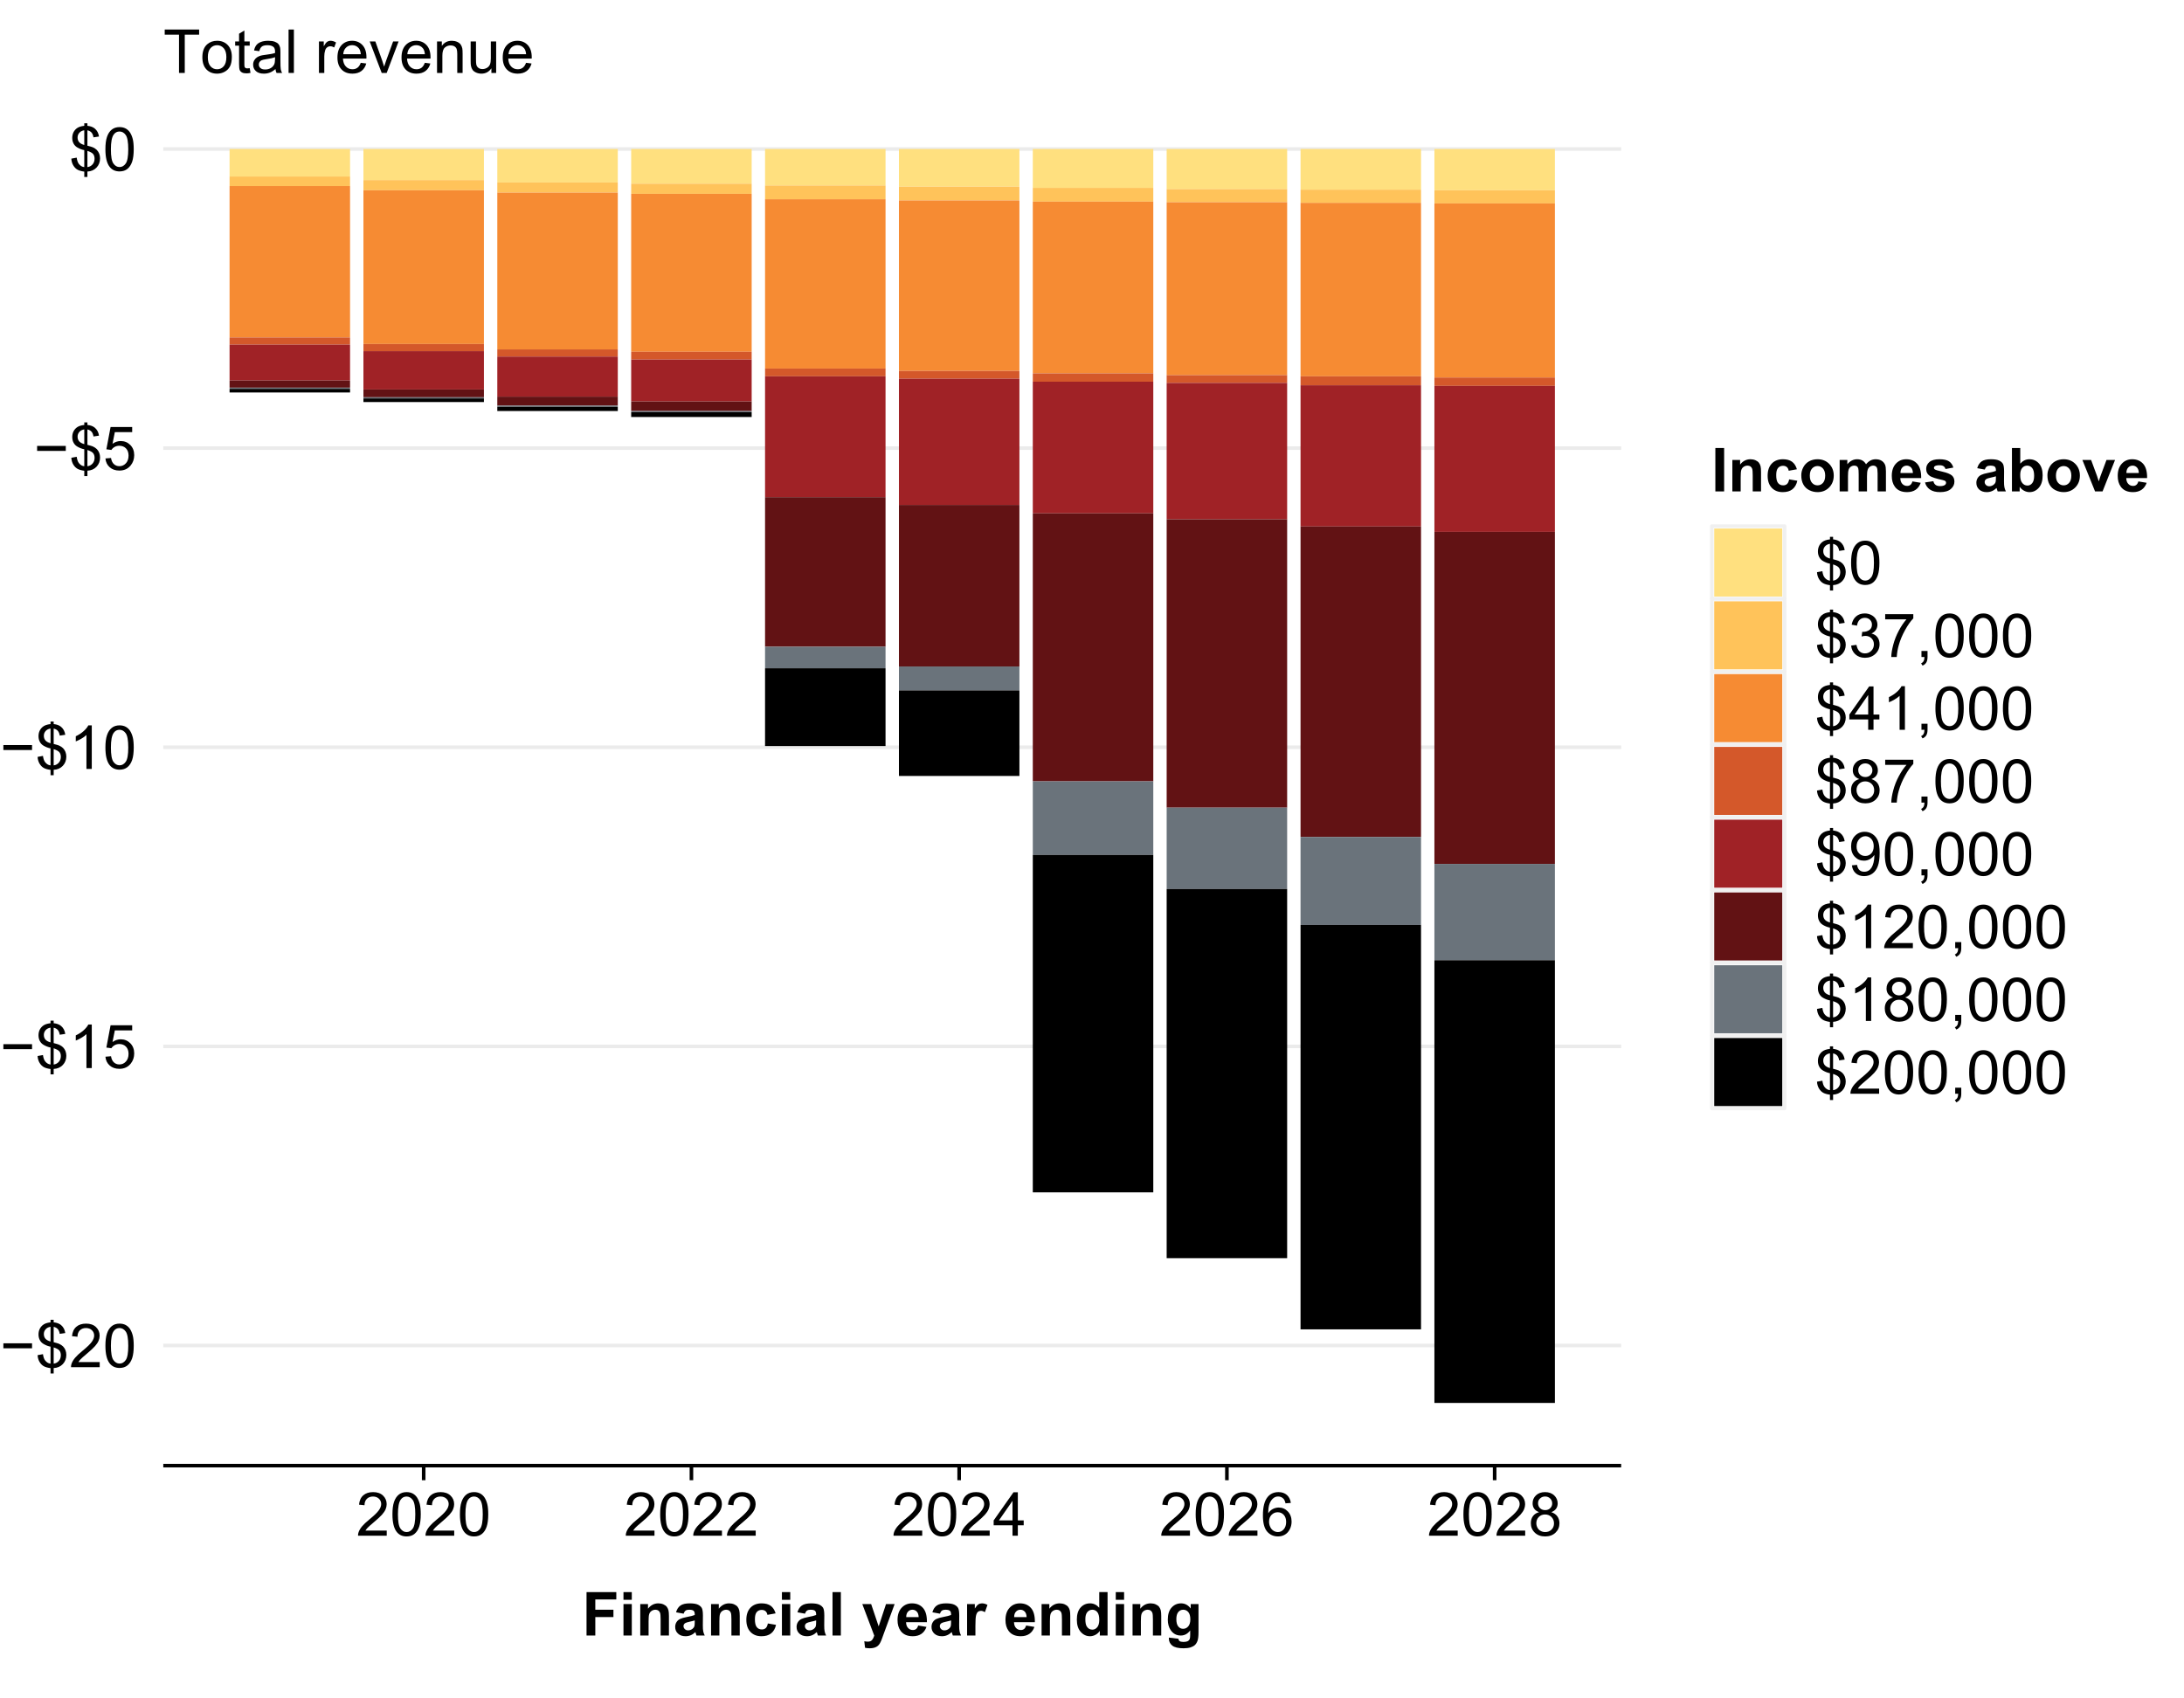 <?xml version="1.0" encoding="UTF-8"?>
<svg xmlns="http://www.w3.org/2000/svg" xmlns:xlink="http://www.w3.org/1999/xlink" width="648pt" height="504pt" viewBox="0 0 648 504" version="1.1">
<defs>
<g>
<symbol overflow="visible" id="glyph0-0">
<path style="stroke:none;" d="M 2.25 0 L 2.25 -11.25 L 11.25 -11.25 L 11.25 0 Z M 2.531 -0.281 L 10.969 -0.281 L 10.969 -10.969 L 2.531 -10.969 Z M 2.531 -0.281 "/>
</symbol>
<symbol overflow="visible" id="glyph0-1">
<path style="stroke:none;" d="M 9.508 -5.617 L 1 -5.617 L 1 -7.094 L 9.508 -7.094 Z M 9.508 -5.617 "/>
</symbol>
<symbol overflow="visible" id="glyph0-2">
<path style="stroke:none;" d="M 4.484 1.855 L 4.484 0.273 C 3.688 0.172 3.047 -0.004 2.555 -0.258 C 2.059 -0.512 1.629 -0.922 1.27 -1.492 C 0.906 -2.059 0.695 -2.754 0.641 -3.578 L 2.234 -3.875 C 2.352 -3.023 2.57 -2.402 2.883 -2.004 C 3.328 -1.441 3.859 -1.125 4.484 -1.062 L 4.484 -6.102 C 3.828 -6.219 3.164 -6.473 2.488 -6.855 C 1.98 -7.137 1.59 -7.523 1.32 -8.023 C 1.047 -8.52 0.914 -9.086 0.914 -9.719 C 0.914 -10.84 1.312 -11.75 2.109 -12.453 C 2.641 -12.918 3.43 -13.207 4.484 -13.316 L 4.484 -14.07 L 5.414 -14.07 L 5.414 -13.316 C 6.332 -13.227 7.059 -12.957 7.602 -12.508 C 8.289 -11.93 8.707 -11.141 8.852 -10.141 L 7.215 -9.898 C 7.117 -10.516 6.922 -10.992 6.629 -11.324 C 6.332 -11.652 5.93 -11.871 5.414 -11.98 L 5.414 -7.418 C 6.211 -7.215 6.738 -7.059 6.996 -6.953 C 7.488 -6.73 7.887 -6.465 8.199 -6.16 C 8.504 -5.848 8.742 -5.48 8.914 -5.055 C 9.078 -4.625 9.164 -4.16 9.168 -3.664 C 9.164 -2.566 8.816 -1.652 8.121 -0.922 C 7.422 -0.188 6.52 0.199 5.414 0.254 L 5.414 1.855 Z M 4.484 -11.996 C 3.863 -11.898 3.379 -11.652 3.027 -11.258 C 2.672 -10.855 2.496 -10.387 2.496 -9.844 C 2.496 -9.305 2.645 -8.852 2.949 -8.488 C 3.246 -8.125 3.758 -7.836 4.484 -7.621 Z M 5.414 -1.062 C 6.027 -1.137 6.535 -1.406 6.938 -1.863 C 7.336 -2.316 7.535 -2.879 7.539 -3.559 C 7.535 -4.129 7.395 -4.594 7.113 -4.945 C 6.828 -5.293 6.262 -5.602 5.414 -5.879 Z M 5.414 -1.062 "/>
</symbol>
<symbol overflow="visible" id="glyph0-3">
<path style="stroke:none;" d="M 9.062 -1.52 L 9.062 0 L 0.547 0 C 0.531 -0.379 0.594 -0.742 0.73 -1.098 C 0.945 -1.676 1.293 -2.25 1.77 -2.812 C 2.246 -3.375 2.934 -4.023 3.84 -4.766 C 5.238 -5.906 6.188 -6.816 6.68 -7.492 C 7.172 -8.16 7.418 -8.793 7.418 -9.395 C 7.418 -10.02 7.191 -10.551 6.746 -10.98 C 6.293 -11.41 5.711 -11.625 4.992 -11.629 C 4.23 -11.625 3.621 -11.395 3.164 -10.941 C 2.703 -10.48 2.469 -9.848 2.469 -9.043 L 0.844 -9.211 C 0.953 -10.422 1.371 -11.344 2.102 -11.984 C 2.824 -12.617 3.801 -12.938 5.027 -12.938 C 6.262 -12.938 7.238 -12.594 7.961 -11.91 C 8.68 -11.223 9.039 -10.371 9.043 -9.359 C 9.039 -8.84 8.934 -8.336 8.727 -7.84 C 8.512 -7.34 8.164 -6.812 7.676 -6.266 C 7.188 -5.711 6.375 -4.957 5.238 -4 C 4.285 -3.199 3.676 -2.66 3.41 -2.379 C 3.141 -2.094 2.918 -1.805 2.742 -1.52 Z M 9.062 -1.52 "/>
</symbol>
<symbol overflow="visible" id="glyph0-4">
<path style="stroke:none;" d="M 0.746 -6.355 C 0.742 -7.875 0.898 -9.102 1.215 -10.031 C 1.527 -10.961 1.996 -11.676 2.613 -12.18 C 3.23 -12.684 4.008 -12.938 4.949 -12.938 C 5.637 -12.938 6.242 -12.797 6.766 -12.52 C 7.285 -12.238 7.715 -11.836 8.059 -11.316 C 8.395 -10.789 8.664 -10.152 8.859 -9.398 C 9.051 -8.645 9.145 -7.629 9.148 -6.355 C 9.145 -4.84 8.992 -3.617 8.684 -2.691 C 8.371 -1.762 7.906 -1.047 7.289 -0.539 C 6.672 -0.035 5.891 0.215 4.949 0.219 C 3.703 0.215 2.727 -0.227 2.023 -1.117 C 1.168 -2.188 0.742 -3.934 0.746 -6.355 Z M 2.375 -6.355 C 2.371 -4.234 2.621 -2.824 3.117 -2.129 C 3.609 -1.426 4.219 -1.078 4.949 -1.082 C 5.672 -1.078 6.281 -1.43 6.781 -2.137 C 7.273 -2.836 7.523 -4.242 7.523 -6.355 C 7.523 -8.473 7.273 -9.883 6.781 -10.582 C 6.281 -11.277 5.664 -11.625 4.93 -11.629 C 4.199 -11.625 3.621 -11.316 3.191 -10.703 C 2.645 -9.918 2.371 -8.469 2.375 -6.355 Z M 2.375 -6.355 "/>
</symbol>
<symbol overflow="visible" id="glyph0-5">
<path style="stroke:none;" d="M 6.707 0 L 5.125 0 L 5.125 -10.082 C 4.742 -9.715 4.242 -9.352 3.625 -8.988 C 3.004 -8.625 2.449 -8.352 1.961 -8.172 L 1.961 -9.703 C 2.844 -10.117 3.617 -10.621 4.281 -11.215 C 4.941 -11.805 5.41 -12.379 5.688 -12.938 L 6.707 -12.938 Z M 6.707 0 "/>
</symbol>
<symbol overflow="visible" id="glyph0-6">
<path style="stroke:none;" d="M 0.746 -3.375 L 2.406 -3.516 C 2.527 -2.707 2.812 -2.098 3.266 -1.691 C 3.711 -1.281 4.254 -1.078 4.887 -1.082 C 5.648 -1.078 6.293 -1.363 6.82 -1.941 C 7.344 -2.512 7.605 -3.273 7.609 -4.227 C 7.605 -5.125 7.352 -5.84 6.848 -6.363 C 6.34 -6.883 5.676 -7.141 4.859 -7.145 C 4.344 -7.141 3.887 -7.027 3.48 -6.797 C 3.07 -6.566 2.746 -6.266 2.516 -5.898 L 1.027 -6.09 L 2.277 -12.711 L 8.684 -12.711 L 8.684 -11.195 L 3.543 -11.195 L 2.848 -7.734 C 3.621 -8.273 4.43 -8.543 5.281 -8.543 C 6.402 -8.543 7.352 -8.152 8.129 -7.371 C 8.898 -6.59 9.285 -5.586 9.289 -4.367 C 9.285 -3.195 8.945 -2.188 8.27 -1.344 C 7.441 -0.301 6.316 0.215 4.887 0.219 C 3.715 0.215 2.758 -0.109 2.016 -0.766 C 1.273 -1.418 0.848 -2.289 0.746 -3.375 Z M 0.746 -3.375 "/>
</symbol>
<symbol overflow="visible" id="glyph0-7">
<path style="stroke:none;" d="M 5.82 0 L 5.82 -3.086 L 0.227 -3.086 L 0.227 -4.535 L 6.109 -12.883 L 7.398 -12.883 L 7.398 -4.535 L 9.141 -4.535 L 9.141 -3.086 L 7.398 -3.086 L 7.398 0 Z M 5.82 -4.535 L 5.82 -10.344 L 1.785 -4.535 Z M 5.82 -4.535 "/>
</symbol>
<symbol overflow="visible" id="glyph0-8">
<path style="stroke:none;" d="M 8.957 -9.73 L 7.383 -9.605 C 7.242 -10.223 7.043 -10.676 6.785 -10.961 C 6.355 -11.41 5.828 -11.637 5.203 -11.637 C 4.695 -11.637 4.25 -11.496 3.875 -11.215 C 3.375 -10.852 2.984 -10.32 2.695 -9.625 C 2.406 -8.926 2.258 -7.934 2.25 -6.645 C 2.629 -7.223 3.094 -7.652 3.645 -7.938 C 4.195 -8.215 4.773 -8.355 5.379 -8.359 C 6.434 -8.355 7.328 -7.969 8.07 -7.195 C 8.809 -6.418 9.18 -5.414 9.184 -4.184 C 9.18 -3.371 9.008 -2.617 8.66 -1.926 C 8.312 -1.23 7.832 -0.699 7.227 -0.332 C 6.613 0.035 5.922 0.215 5.148 0.219 C 3.828 0.215 2.754 -0.266 1.922 -1.234 C 1.09 -2.199 0.672 -3.797 0.676 -6.031 C 0.672 -8.516 1.133 -10.328 2.055 -11.461 C 2.855 -12.445 3.938 -12.938 5.301 -12.938 C 6.312 -12.938 7.141 -12.652 7.789 -12.086 C 8.434 -11.516 8.824 -10.73 8.957 -9.73 Z M 2.496 -4.176 C 2.496 -3.629 2.609 -3.105 2.844 -2.609 C 3.07 -2.109 3.395 -1.73 3.812 -1.473 C 4.227 -1.207 4.664 -1.078 5.125 -1.082 C 5.789 -1.078 6.363 -1.348 6.844 -1.891 C 7.324 -2.426 7.562 -3.156 7.566 -4.086 C 7.562 -4.973 7.328 -5.676 6.855 -6.191 C 6.379 -6.703 5.781 -6.961 5.062 -6.961 C 4.348 -6.961 3.738 -6.703 3.242 -6.191 C 2.742 -5.676 2.496 -5.004 2.496 -4.176 Z M 2.496 -4.176 "/>
</symbol>
<symbol overflow="visible" id="glyph0-9">
<path style="stroke:none;" d="M 3.18 -6.988 C 2.52 -7.227 2.035 -7.57 1.723 -8.016 C 1.406 -8.461 1.246 -8.992 1.25 -9.617 C 1.246 -10.551 1.582 -11.34 2.258 -11.98 C 2.93 -12.617 3.828 -12.938 4.949 -12.938 C 6.07 -12.938 6.977 -12.609 7.664 -11.957 C 8.348 -11.301 8.688 -10.504 8.691 -9.57 C 8.688 -8.969 8.531 -8.449 8.219 -8.012 C 7.902 -7.566 7.426 -7.227 6.793 -6.988 C 7.582 -6.727 8.184 -6.309 8.598 -5.738 C 9.008 -5.16 9.215 -4.477 9.219 -3.684 C 9.215 -2.578 8.828 -1.652 8.051 -0.906 C 7.27 -0.156 6.242 0.215 4.977 0.219 C 3.699 0.215 2.676 -0.156 1.898 -0.91 C 1.117 -1.66 0.727 -2.602 0.73 -3.727 C 0.727 -4.562 0.938 -5.262 1.367 -5.832 C 1.789 -6.395 2.395 -6.781 3.18 -6.988 Z M 2.867 -9.668 C 2.863 -9.059 3.059 -8.559 3.453 -8.172 C 3.844 -7.785 4.355 -7.594 4.984 -7.594 C 5.59 -7.594 6.09 -7.785 6.48 -8.168 C 6.871 -8.551 7.066 -9.02 7.066 -9.578 C 7.066 -10.156 6.863 -10.645 6.465 -11.043 C 6.059 -11.438 5.559 -11.637 4.965 -11.637 C 4.359 -11.637 3.859 -11.441 3.465 -11.055 C 3.062 -10.668 2.863 -10.207 2.867 -9.668 Z M 2.355 -3.719 C 2.355 -3.262 2.461 -2.824 2.676 -2.406 C 2.887 -1.98 3.203 -1.652 3.629 -1.426 C 4.047 -1.191 4.504 -1.078 4.992 -1.082 C 5.746 -1.078 6.367 -1.32 6.863 -1.809 C 7.352 -2.293 7.598 -2.91 7.602 -3.664 C 7.598 -4.422 7.344 -5.055 6.84 -5.555 C 6.332 -6.051 5.699 -6.297 4.938 -6.301 C 4.191 -6.297 3.574 -6.051 3.09 -5.562 C 2.598 -5.066 2.355 -4.453 2.355 -3.719 Z M 2.355 -3.719 "/>
</symbol>
<symbol overflow="visible" id="glyph0-10">
<path style="stroke:none;" d="M 0.758 -3.402 L 2.336 -3.613 C 2.516 -2.711 2.824 -2.062 3.266 -1.672 C 3.699 -1.273 4.23 -1.078 4.859 -1.082 C 5.602 -1.078 6.23 -1.336 6.746 -1.855 C 7.254 -2.367 7.512 -3.004 7.516 -3.77 C 7.512 -4.492 7.273 -5.094 6.801 -5.566 C 6.324 -6.035 5.723 -6.27 4.992 -6.273 C 4.691 -6.27 4.316 -6.211 3.875 -6.102 L 4.051 -7.488 C 4.152 -7.473 4.238 -7.465 4.305 -7.469 C 4.977 -7.465 5.582 -7.641 6.125 -7.996 C 6.66 -8.344 6.93 -8.887 6.934 -9.625 C 6.93 -10.199 6.734 -10.68 6.344 -11.062 C 5.949 -11.445 5.441 -11.637 4.824 -11.637 C 4.207 -11.637 3.695 -11.441 3.285 -11.055 C 2.875 -10.668 2.613 -10.09 2.496 -9.316 L 0.914 -9.598 C 1.105 -10.656 1.543 -11.477 2.23 -12.062 C 2.914 -12.645 3.766 -12.938 4.789 -12.938 C 5.488 -12.938 6.137 -12.785 6.73 -12.484 C 7.32 -12.18 7.773 -11.77 8.09 -11.25 C 8.402 -10.727 8.559 -10.172 8.562 -9.59 C 8.559 -9.031 8.41 -8.523 8.113 -8.066 C 7.812 -7.609 7.371 -7.246 6.785 -6.977 C 7.547 -6.801 8.137 -6.438 8.562 -5.883 C 8.98 -5.328 9.191 -4.633 9.195 -3.805 C 9.191 -2.676 8.781 -1.723 7.965 -0.945 C 7.141 -0.164 6.105 0.223 4.852 0.227 C 3.719 0.223 2.777 -0.109 2.035 -0.781 C 1.285 -1.453 0.859 -2.328 0.758 -3.402 Z M 0.758 -3.402 "/>
</symbol>
<symbol overflow="visible" id="glyph0-11">
<path style="stroke:none;" d="M 0.852 -11.195 L 0.852 -12.719 L 9.195 -12.719 L 9.195 -11.488 C 8.367 -10.613 7.555 -9.453 6.754 -8.008 C 5.945 -6.559 5.324 -5.07 4.887 -3.543 C 4.57 -2.461 4.367 -1.281 4.281 0 L 2.656 0 C 2.668 -1.012 2.867 -2.234 3.25 -3.672 C 3.629 -5.105 4.176 -6.492 4.891 -7.828 C 5.602 -9.16 6.359 -10.281 7.164 -11.195 Z M 0.852 -11.195 "/>
</symbol>
<symbol overflow="visible" id="glyph0-12">
<path style="stroke:none;" d="M 1.602 0 L 1.602 -1.801 L 3.402 -1.801 L 3.402 0 C 3.398 0.66 3.281 1.191 3.051 1.602 C 2.812 2.008 2.441 2.324 1.934 2.547 L 1.492 1.871 C 1.824 1.723 2.07 1.508 2.23 1.227 C 2.387 0.938 2.477 0.531 2.496 0 Z M 1.602 0 "/>
</symbol>
<symbol overflow="visible" id="glyph0-13">
<path style="stroke:none;" d="M 0.984 -2.98 L 2.504 -3.121 C 2.629 -2.402 2.875 -1.883 3.242 -1.562 C 3.602 -1.238 4.07 -1.078 4.641 -1.082 C 5.125 -1.078 5.551 -1.188 5.918 -1.414 C 6.285 -1.633 6.586 -1.934 6.82 -2.309 C 7.055 -2.68 7.25 -3.18 7.41 -3.816 C 7.566 -4.445 7.645 -5.09 7.648 -5.75 C 7.645 -5.812 7.641 -5.918 7.637 -6.062 C 7.316 -5.559 6.887 -5.148 6.34 -4.836 C 5.793 -4.52 5.199 -4.363 4.562 -4.367 C 3.492 -4.363 2.59 -4.75 1.852 -5.527 C 1.113 -6.297 0.742 -7.316 0.746 -8.586 C 0.742 -9.891 1.129 -10.945 1.902 -11.742 C 2.672 -12.539 3.637 -12.938 4.797 -12.938 C 5.633 -12.938 6.398 -12.711 7.098 -12.262 C 7.789 -11.809 8.316 -11.164 8.68 -10.332 C 9.035 -9.492 9.215 -8.285 9.219 -6.707 C 9.215 -5.055 9.039 -3.742 8.684 -2.77 C 8.324 -1.793 7.793 -1.051 7.09 -0.543 C 6.383 -0.035 5.555 0.215 4.605 0.219 C 3.598 0.215 2.773 -0.062 2.137 -0.621 C 1.496 -1.18 1.113 -1.965 0.984 -2.98 Z M 7.461 -8.664 C 7.457 -9.57 7.215 -10.293 6.734 -10.828 C 6.25 -11.359 5.672 -11.625 4.992 -11.629 C 4.289 -11.625 3.676 -11.336 3.156 -10.766 C 2.633 -10.188 2.371 -9.445 2.375 -8.535 C 2.371 -7.711 2.621 -7.043 3.117 -6.535 C 3.609 -6.02 4.219 -5.766 4.949 -5.766 C 5.68 -5.766 6.281 -6.02 6.754 -6.535 C 7.223 -7.043 7.457 -7.754 7.461 -8.664 Z M 7.461 -8.664 "/>
</symbol>
<symbol overflow="visible" id="glyph0-14">
<path style="stroke:none;" d="M 4.668 0 L 4.668 -11.363 L 0.422 -11.363 L 0.422 -12.883 L 10.633 -12.883 L 10.633 -11.363 L 6.371 -11.363 L 6.371 0 Z M 4.668 0 "/>
</symbol>
<symbol overflow="visible" id="glyph0-15">
<path style="stroke:none;" d="M 0.598 -4.668 C 0.598 -6.391 1.078 -7.672 2.039 -8.508 C 2.84 -9.199 3.816 -9.543 4.977 -9.547 C 6.254 -9.543 7.305 -9.125 8.121 -8.285 C 8.934 -7.441 9.34 -6.277 9.344 -4.797 C 9.34 -3.594 9.16 -2.648 8.801 -1.961 C 8.441 -1.27 7.914 -0.734 7.227 -0.359 C 6.535 0.023 5.785 0.211 4.977 0.211 C 3.664 0.211 2.609 -0.207 1.805 -1.047 C 1 -1.883 0.598 -3.09 0.598 -4.668 Z M 2.223 -4.668 C 2.219 -3.469 2.48 -2.574 3.004 -1.98 C 3.523 -1.387 4.18 -1.09 4.977 -1.09 C 5.758 -1.09 6.41 -1.387 6.934 -1.984 C 7.453 -2.582 7.715 -3.492 7.719 -4.719 C 7.715 -5.871 7.453 -6.746 6.93 -7.344 C 6.402 -7.934 5.75 -8.23 4.977 -8.234 C 4.18 -8.23 3.523 -7.938 3.004 -7.348 C 2.48 -6.754 2.219 -5.859 2.223 -4.668 Z M 2.223 -4.668 "/>
</symbol>
<symbol overflow="visible" id="glyph0-16">
<path style="stroke:none;" d="M 4.641 -1.414 L 4.867 -0.016 C 4.422 0.078 4.023 0.121 3.672 0.125 C 3.098 0.121 2.652 0.035 2.336 -0.148 C 2.02 -0.328 1.797 -0.566 1.668 -0.863 C 1.539 -1.156 1.477 -1.781 1.477 -2.734 L 1.477 -8.102 L 0.316 -8.102 L 0.316 -9.336 L 1.477 -9.336 L 1.477 -11.645 L 3.051 -12.594 L 3.051 -9.336 L 4.641 -9.336 L 4.641 -8.102 L 3.051 -8.102 L 3.051 -2.645 C 3.047 -2.191 3.074 -1.902 3.133 -1.773 C 3.188 -1.645 3.277 -1.543 3.406 -1.465 C 3.527 -1.387 3.707 -1.348 3.945 -1.352 C 4.117 -1.348 4.352 -1.367 4.641 -1.414 Z M 4.641 -1.414 "/>
</symbol>
<symbol overflow="visible" id="glyph0-17">
<path style="stroke:none;" d="M 7.277 -1.152 C 6.691 -0.652 6.125 -0.301 5.586 -0.098 C 5.039 0.109 4.457 0.211 3.84 0.211 C 2.812 0.211 2.027 -0.039 1.477 -0.539 C 0.922 -1.039 0.645 -1.68 0.648 -2.461 C 0.645 -2.918 0.75 -3.336 0.961 -3.715 C 1.168 -4.09 1.438 -4.391 1.777 -4.621 C 2.113 -4.848 2.496 -5.02 2.918 -5.141 C 3.227 -5.219 3.695 -5.301 4.324 -5.379 C 5.602 -5.531 6.539 -5.711 7.145 -5.922 C 7.148 -6.137 7.152 -6.273 7.156 -6.336 C 7.152 -6.977 7.004 -7.434 6.707 -7.699 C 6.301 -8.055 5.699 -8.23 4.906 -8.234 C 4.156 -8.23 3.609 -8.102 3.258 -7.844 C 2.902 -7.582 2.637 -7.121 2.469 -6.461 L 0.922 -6.672 C 1.059 -7.332 1.293 -7.867 1.617 -8.273 C 1.938 -8.68 2.402 -8.992 3.016 -9.215 C 3.621 -9.434 4.328 -9.543 5.133 -9.547 C 5.93 -9.543 6.574 -9.449 7.074 -9.266 C 7.566 -9.074 7.934 -8.84 8.172 -8.555 C 8.402 -8.27 8.566 -7.91 8.664 -7.48 C 8.715 -7.207 8.742 -6.719 8.746 -6.02 L 8.746 -3.91 C 8.742 -2.434 8.773 -1.504 8.844 -1.117 C 8.906 -0.727 9.043 -0.355 9.246 0 L 7.594 0 C 7.43 -0.328 7.324 -0.711 7.277 -1.152 Z M 7.145 -4.684 C 6.566 -4.445 5.707 -4.246 4.562 -4.086 C 3.91 -3.988 3.449 -3.883 3.18 -3.77 C 2.91 -3.648 2.703 -3.477 2.555 -3.254 C 2.406 -3.027 2.332 -2.777 2.336 -2.504 C 2.332 -2.078 2.492 -1.727 2.816 -1.449 C 3.133 -1.164 3.602 -1.023 4.219 -1.027 C 4.828 -1.023 5.367 -1.156 5.844 -1.426 C 6.312 -1.691 6.664 -2.059 6.891 -2.523 C 7.059 -2.879 7.141 -3.406 7.145 -4.105 Z M 7.145 -4.684 "/>
</symbol>
<symbol overflow="visible" id="glyph0-18">
<path style="stroke:none;" d="M 1.152 0 L 1.152 -12.883 L 2.734 -12.883 L 2.734 0 Z M 1.152 0 "/>
</symbol>
<symbol overflow="visible" id="glyph0-19">
<path style="stroke:none;" d=""/>
</symbol>
<symbol overflow="visible" id="glyph0-20">
<path style="stroke:none;" d="M 1.168 0 L 1.168 -9.336 L 2.594 -9.336 L 2.594 -7.918 C 2.953 -8.578 3.289 -9.016 3.598 -9.23 C 3.906 -9.438 4.242 -9.543 4.613 -9.547 C 5.145 -9.543 5.688 -9.375 6.242 -9.035 L 5.695 -7.566 C 5.309 -7.793 4.922 -7.91 4.535 -7.91 C 4.188 -7.91 3.875 -7.805 3.602 -7.598 C 3.324 -7.387 3.129 -7.098 3.016 -6.734 C 2.836 -6.168 2.746 -5.555 2.75 -4.887 L 2.75 0 Z M 1.168 0 "/>
</symbol>
<symbol overflow="visible" id="glyph0-21">
<path style="stroke:none;" d="M 7.578 -3.008 L 9.211 -2.805 C 8.953 -1.848 8.473 -1.105 7.777 -0.578 C 7.078 -0.051 6.188 0.211 5.105 0.211 C 3.738 0.211 2.656 -0.207 1.859 -1.051 C 1.055 -1.887 0.656 -3.066 0.66 -4.586 C 0.656 -6.156 1.059 -7.375 1.871 -8.246 C 2.676 -9.109 3.727 -9.543 5.02 -9.547 C 6.266 -9.543 7.285 -9.117 8.078 -8.27 C 8.867 -7.418 9.262 -6.223 9.266 -4.684 C 9.262 -4.586 9.258 -4.445 9.254 -4.262 L 2.293 -4.262 C 2.348 -3.234 2.641 -2.449 3.164 -1.906 C 3.684 -1.359 4.332 -1.09 5.117 -1.09 C 5.691 -1.09 6.188 -1.242 6.598 -1.547 C 7.008 -1.852 7.332 -2.336 7.578 -3.008 Z M 2.383 -5.562 L 7.594 -5.562 C 7.523 -6.344 7.324 -6.934 6.996 -7.328 C 6.492 -7.934 5.836 -8.238 5.035 -8.242 C 4.305 -8.238 3.695 -7.996 3.203 -7.512 C 2.707 -7.027 2.434 -6.375 2.383 -5.562 Z M 2.383 -5.562 "/>
</symbol>
<symbol overflow="visible" id="glyph0-22">
<path style="stroke:none;" d="M 3.781 0 L 0.227 -9.336 L 1.898 -9.336 L 3.902 -3.742 C 4.117 -3.137 4.316 -2.512 4.5 -1.863 C 4.641 -2.355 4.836 -2.945 5.09 -3.641 L 7.164 -9.336 L 8.789 -9.336 L 5.258 0 Z M 3.781 0 "/>
</symbol>
<symbol overflow="visible" id="glyph0-23">
<path style="stroke:none;" d="M 1.188 0 L 1.188 -9.336 L 2.609 -9.336 L 2.609 -8.008 C 3.293 -9.031 4.285 -9.543 5.582 -9.547 C 6.141 -9.543 6.656 -9.441 7.133 -9.242 C 7.602 -9.035 7.957 -8.77 8.191 -8.445 C 8.426 -8.113 8.59 -7.727 8.684 -7.277 C 8.742 -6.98 8.77 -6.465 8.773 -5.738 L 8.773 0 L 7.188 0 L 7.188 -5.68 C 7.184 -6.32 7.121 -6.801 7.004 -7.121 C 6.879 -7.438 6.66 -7.695 6.348 -7.887 C 6.031 -8.074 5.664 -8.168 5.246 -8.172 C 4.566 -8.168 3.984 -7.953 3.5 -7.531 C 3.008 -7.102 2.766 -6.293 2.77 -5.098 L 2.77 0 Z M 1.188 0 "/>
</symbol>
<symbol overflow="visible" id="glyph0-24">
<path style="stroke:none;" d="M 7.305 0 L 7.305 -1.371 C 6.574 -0.316 5.586 0.211 4.344 0.211 C 3.789 0.211 3.273 0.105 2.797 -0.105 C 2.316 -0.316 1.965 -0.578 1.734 -0.898 C 1.504 -1.215 1.34 -1.609 1.25 -2.074 C 1.18 -2.383 1.148 -2.875 1.152 -3.551 L 1.152 -9.336 L 2.734 -9.336 L 2.734 -4.156 C 2.73 -3.328 2.762 -2.773 2.828 -2.488 C 2.926 -2.07 3.137 -1.742 3.461 -1.508 C 3.781 -1.266 4.18 -1.148 4.656 -1.152 C 5.129 -1.148 5.574 -1.27 5.992 -1.516 C 6.406 -1.758 6.699 -2.09 6.875 -2.508 C 7.047 -2.926 7.137 -3.531 7.137 -4.332 L 7.137 -9.336 L 8.719 -9.336 L 8.719 0 Z M 7.305 0 "/>
</symbol>
<symbol overflow="visible" id="glyph1-0">
<path style="stroke:none;" d="M 2.25 0 L 2.25 -11.25 L 11.25 -11.25 L 11.25 0 Z M 2.531 -0.281 L 10.969 -0.281 L 10.969 -10.969 L 2.531 -10.969 Z M 2.531 -0.281 "/>
</symbol>
<symbol overflow="visible" id="glyph1-1">
<path style="stroke:none;" d="M 1.328 0 L 1.328 -12.883 L 10.16 -12.883 L 10.16 -10.703 L 3.93 -10.703 L 3.93 -7.656 L 9.309 -7.656 L 9.309 -5.477 L 3.93 -5.477 L 3.93 0 Z M 1.328 0 "/>
</symbol>
<symbol overflow="visible" id="glyph1-2">
<path style="stroke:none;" d="M 1.293 -10.602 L 1.293 -12.883 L 3.762 -12.883 L 3.762 -10.602 Z M 1.293 0 L 1.293 -9.336 L 3.762 -9.336 L 3.762 0 Z M 1.293 0 "/>
</symbol>
<symbol overflow="visible" id="glyph1-3">
<path style="stroke:none;" d="M 9.781 0 L 7.312 0 L 7.312 -4.766 C 7.312 -5.766 7.258 -6.418 7.152 -6.719 C 7.047 -7.012 6.875 -7.242 6.641 -7.41 C 6.398 -7.57 6.113 -7.652 5.781 -7.656 C 5.352 -7.652 4.969 -7.535 4.629 -7.305 C 4.289 -7.066 4.055 -6.754 3.93 -6.371 C 3.801 -5.98 3.738 -5.266 3.742 -4.227 L 3.742 0 L 1.273 0 L 1.273 -9.336 L 3.57 -9.336 L 3.57 -7.961 C 4.379 -9.016 5.406 -9.543 6.645 -9.547 C 7.188 -9.543 7.684 -9.445 8.137 -9.25 C 8.586 -9.051 8.926 -8.801 9.16 -8.5 C 9.387 -8.191 9.551 -7.844 9.645 -7.461 C 9.734 -7.07 9.777 -6.52 9.781 -5.801 Z M 9.781 0 "/>
</symbol>
<symbol overflow="visible" id="glyph1-4">
<path style="stroke:none;" d="M 3.137 -6.484 L 0.898 -6.891 C 1.145 -7.789 1.578 -8.457 2.195 -8.895 C 2.809 -9.328 3.723 -9.543 4.938 -9.547 C 6.039 -9.543 6.859 -9.414 7.402 -9.152 C 7.938 -8.891 8.316 -8.559 8.539 -8.16 C 8.754 -7.758 8.863 -7.02 8.867 -5.949 L 8.844 -3.066 C 8.84 -2.242 8.879 -1.637 8.961 -1.25 C 9.035 -0.859 9.184 -0.445 9.406 0 L 6.961 0 C 6.895 -0.164 6.812 -0.406 6.723 -0.73 C 6.68 -0.875 6.652 -0.973 6.637 -1.02 C 6.211 -0.609 5.758 -0.301 5.281 -0.098 C 4.797 0.109 4.285 0.211 3.742 0.211 C 2.781 0.211 2.023 -0.047 1.473 -0.57 C 0.914 -1.086 0.637 -1.746 0.641 -2.547 C 0.637 -3.074 0.766 -3.543 1.02 -3.957 C 1.27 -4.367 1.621 -4.684 2.078 -4.906 C 2.527 -5.125 3.184 -5.32 4.043 -5.484 C 5.195 -5.699 5.992 -5.898 6.441 -6.09 L 6.441 -6.336 C 6.438 -6.805 6.32 -7.145 6.09 -7.352 C 5.852 -7.551 5.41 -7.652 4.766 -7.656 C 4.32 -7.652 3.977 -7.566 3.734 -7.395 C 3.484 -7.223 3.285 -6.918 3.137 -6.484 Z M 6.441 -4.484 C 6.121 -4.375 5.621 -4.25 4.938 -4.102 C 4.25 -3.953 3.801 -3.809 3.594 -3.672 C 3.266 -3.441 3.105 -3.152 3.109 -2.805 C 3.105 -2.457 3.234 -2.156 3.496 -1.906 C 3.75 -1.652 4.078 -1.527 4.484 -1.531 C 4.922 -1.527 5.348 -1.676 5.758 -1.969 C 6.051 -2.191 6.246 -2.461 6.344 -2.785 C 6.406 -2.992 6.438 -3.395 6.441 -3.992 Z M 6.441 -4.484 "/>
</symbol>
<symbol overflow="visible" id="glyph1-5">
<path style="stroke:none;" d="M 9.43 -6.574 L 6.996 -6.133 C 6.914 -6.617 6.727 -6.984 6.438 -7.23 C 6.145 -7.477 5.77 -7.598 5.309 -7.602 C 4.691 -7.598 4.199 -7.387 3.836 -6.965 C 3.469 -6.539 3.285 -5.828 3.289 -4.836 C 3.285 -3.723 3.473 -2.941 3.844 -2.484 C 4.215 -2.027 4.715 -1.797 5.344 -1.801 C 5.812 -1.797 6.195 -1.93 6.496 -2.199 C 6.793 -2.465 7.004 -2.926 7.129 -3.578 L 9.555 -3.164 C 9.301 -2.047 8.816 -1.203 8.102 -0.641 C 7.387 -0.07 6.43 0.211 5.23 0.211 C 3.859 0.211 2.77 -0.219 1.961 -1.082 C 1.148 -1.941 0.742 -3.133 0.746 -4.656 C 0.742 -6.195 1.152 -7.395 1.969 -8.258 C 2.781 -9.113 3.883 -9.543 5.273 -9.547 C 6.406 -9.543 7.309 -9.301 7.984 -8.812 C 8.652 -8.32 9.133 -7.574 9.43 -6.574 Z M 9.43 -6.574 "/>
</symbol>
<symbol overflow="visible" id="glyph1-6">
<path style="stroke:none;" d="M 1.293 0 L 1.293 -12.883 L 3.762 -12.883 L 3.762 0 Z M 1.293 0 "/>
</symbol>
<symbol overflow="visible" id="glyph1-7">
<path style="stroke:none;" d=""/>
</symbol>
<symbol overflow="visible" id="glyph1-8">
<path style="stroke:none;" d="M 0.125 -9.336 L 2.75 -9.336 L 4.984 -2.707 L 7.164 -9.336 L 9.719 -9.336 L 6.426 -0.352 L 5.836 1.273 C 5.617 1.816 5.41 2.234 5.215 2.523 C 5.02 2.809 4.793 3.039 4.539 3.219 C 4.281 3.395 3.969 3.535 3.598 3.637 C 3.223 3.734 2.801 3.785 2.336 3.789 C 1.859 3.785 1.395 3.734 0.941 3.641 L 0.719 1.703 C 1.105 1.777 1.453 1.816 1.766 1.82 C 2.336 1.816 2.762 1.648 3.039 1.312 C 3.312 0.977 3.523 0.547 3.672 0.027 Z M 0.125 -9.336 "/>
</symbol>
<symbol overflow="visible" id="glyph1-9">
<path style="stroke:none;" d="M 6.695 -2.969 L 9.156 -2.559 C 8.84 -1.652 8.34 -0.965 7.66 -0.496 C 6.973 -0.023 6.121 0.211 5.098 0.211 C 3.473 0.211 2.27 -0.316 1.492 -1.379 C 0.875 -2.227 0.566 -3.301 0.57 -4.598 C 0.566 -6.141 0.973 -7.352 1.781 -8.23 C 2.59 -9.105 3.613 -9.543 4.852 -9.547 C 6.238 -9.543 7.332 -9.086 8.137 -8.168 C 8.938 -7.25 9.32 -5.844 9.289 -3.953 L 3.102 -3.953 C 3.117 -3.219 3.316 -2.648 3.699 -2.242 C 4.078 -1.832 4.555 -1.629 5.125 -1.633 C 5.508 -1.629 5.832 -1.734 6.098 -1.949 C 6.359 -2.156 6.559 -2.496 6.695 -2.969 Z M 6.836 -5.469 C 6.816 -6.18 6.633 -6.723 6.285 -7.098 C 5.93 -7.465 5.5 -7.652 5 -7.656 C 4.457 -7.652 4.012 -7.457 3.664 -7.066 C 3.309 -6.672 3.137 -6.137 3.148 -5.469 Z M 6.836 -5.469 "/>
</symbol>
<symbol overflow="visible" id="glyph1-10">
<path style="stroke:none;" d="M 3.656 0 L 1.188 0 L 1.188 -9.336 L 3.48 -9.336 L 3.48 -8.008 C 3.871 -8.629 4.223 -9.043 4.539 -9.246 C 4.848 -9.445 5.203 -9.543 5.609 -9.547 C 6.168 -9.543 6.711 -9.387 7.234 -9.078 L 6.469 -6.926 C 6.051 -7.191 5.664 -7.324 5.309 -7.328 C 4.961 -7.324 4.668 -7.23 4.43 -7.043 C 4.188 -6.852 3.996 -6.508 3.863 -6.012 C 3.723 -5.512 3.656 -4.469 3.656 -2.883 Z M 3.656 0 "/>
</symbol>
<symbol overflow="visible" id="glyph1-11">
<path style="stroke:none;" d="M 9.852 0 L 7.559 0 L 7.559 -1.371 C 7.176 -0.836 6.723 -0.438 6.207 -0.18 C 5.684 0.082 5.164 0.211 4.641 0.211 C 3.566 0.211 2.645 -0.219 1.883 -1.086 C 1.117 -1.945 0.738 -3.152 0.738 -4.703 C 0.738 -6.281 1.109 -7.484 1.852 -8.309 C 2.594 -9.133 3.535 -9.543 4.676 -9.547 C 5.719 -9.543 6.621 -9.109 7.383 -8.242 L 7.383 -12.883 L 9.852 -12.883 Z M 3.262 -4.867 C 3.258 -3.871 3.395 -3.152 3.672 -2.707 C 4.07 -2.062 4.629 -1.738 5.344 -1.742 C 5.91 -1.738 6.391 -1.98 6.793 -2.465 C 7.188 -2.945 7.387 -3.668 7.391 -4.633 C 7.387 -5.703 7.195 -6.477 6.809 -6.949 C 6.422 -7.418 5.926 -7.652 5.328 -7.656 C 4.734 -7.652 4.242 -7.418 3.852 -6.957 C 3.453 -6.488 3.258 -5.793 3.262 -4.867 Z M 3.262 -4.867 "/>
</symbol>
<symbol overflow="visible" id="glyph1-12">
<path style="stroke:none;" d="M 1.062 0.617 L 3.883 0.957 C 3.926 1.281 4.035 1.508 4.211 1.633 C 4.441 1.809 4.809 1.898 5.316 1.898 C 5.957 1.898 6.441 1.801 6.766 1.609 C 6.98 1.477 7.145 1.27 7.258 0.984 C 7.332 0.777 7.371 0.402 7.375 -0.148 L 7.375 -1.512 C 6.633 -0.504 5.699 0 4.578 0 C 3.32 0 2.328 -0.527 1.602 -1.59 C 1.023 -2.426 0.738 -3.469 0.738 -4.719 C 0.738 -6.281 1.113 -7.477 1.867 -8.305 C 2.617 -9.129 3.555 -9.543 4.676 -9.547 C 5.828 -9.543 6.777 -9.035 7.531 -8.023 L 7.531 -9.336 L 9.844 -9.336 L 9.844 -0.957 C 9.844 0.145 9.75 0.965 9.57 1.512 C 9.383 2.055 9.129 2.48 8.805 2.793 C 8.473 3.102 8.035 3.344 7.492 3.523 C 6.941 3.695 6.25 3.785 5.414 3.789 C 3.828 3.785 2.703 3.516 2.047 2.977 C 1.383 2.434 1.055 1.746 1.055 0.914 C 1.055 0.828 1.055 0.727 1.062 0.617 Z M 3.27 -4.859 C 3.27 -3.867 3.461 -3.145 3.844 -2.684 C 4.227 -2.223 4.699 -1.992 5.266 -1.996 C 5.867 -1.992 6.375 -2.227 6.793 -2.703 C 7.207 -3.172 7.418 -3.871 7.418 -4.797 C 7.418 -5.762 7.219 -6.48 6.82 -6.953 C 6.422 -7.418 5.918 -7.652 5.309 -7.656 C 4.715 -7.652 4.227 -7.422 3.844 -6.965 C 3.461 -6.5 3.27 -5.797 3.27 -4.859 Z M 3.27 -4.859 "/>
</symbol>
<symbol overflow="visible" id="glyph1-13">
<path style="stroke:none;" d="M 1.23 0 L 1.23 -12.883 L 3.832 -12.883 L 3.832 0 Z M 1.23 0 "/>
</symbol>
<symbol overflow="visible" id="glyph1-14">
<path style="stroke:none;" d="M 0.719 -4.797 C 0.715 -5.617 0.918 -6.41 1.324 -7.18 C 1.73 -7.945 2.301 -8.531 3.043 -8.938 C 3.781 -9.34 4.609 -9.543 5.527 -9.547 C 6.938 -9.543 8.098 -9.086 9 -8.168 C 9.898 -7.25 10.348 -6.09 10.352 -4.695 C 10.348 -3.277 9.891 -2.105 8.984 -1.18 C 8.07 -0.25 6.926 0.211 5.547 0.211 C 4.688 0.211 3.871 0.02 3.098 -0.367 C 2.32 -0.754 1.73 -1.32 1.324 -2.07 C 0.918 -2.812 0.715 -3.723 0.719 -4.797 Z M 3.25 -4.668 C 3.246 -3.738 3.465 -3.027 3.91 -2.539 C 4.348 -2.043 4.891 -1.797 5.539 -1.801 C 6.18 -1.797 6.719 -2.043 7.156 -2.539 C 7.59 -3.027 7.809 -3.742 7.812 -4.684 C 7.809 -5.594 7.59 -6.297 7.156 -6.793 C 6.719 -7.281 6.18 -7.527 5.539 -7.531 C 4.891 -7.527 4.348 -7.281 3.91 -6.793 C 3.465 -6.297 3.246 -5.59 3.25 -4.668 Z M 3.25 -4.668 "/>
</symbol>
<symbol overflow="visible" id="glyph1-15">
<path style="stroke:none;" d="M 1.109 -9.336 L 3.383 -9.336 L 3.383 -8.059 C 4.195 -9.047 5.168 -9.543 6.293 -9.547 C 6.887 -9.543 7.402 -9.422 7.848 -9.176 C 8.285 -8.926 8.648 -8.551 8.93 -8.059 C 9.34 -8.551 9.781 -8.926 10.258 -9.176 C 10.73 -9.422 11.238 -9.543 11.777 -9.547 C 12.461 -9.543 13.039 -9.406 13.516 -9.129 C 13.988 -8.848 14.344 -8.438 14.582 -7.902 C 14.75 -7.5 14.836 -6.855 14.836 -5.969 L 14.836 0 L 12.367 0 L 12.367 -5.336 C 12.363 -6.258 12.277 -6.855 12.109 -7.129 C 11.879 -7.477 11.527 -7.652 11.055 -7.656 C 10.707 -7.652 10.383 -7.547 10.082 -7.34 C 9.773 -7.125 9.555 -6.816 9.422 -6.41 C 9.285 -6.004 9.215 -5.359 9.219 -4.484 L 9.219 0 L 6.75 0 L 6.75 -5.117 C 6.75 -6.02 6.703 -6.605 6.617 -6.871 C 6.523 -7.133 6.387 -7.328 6.207 -7.461 C 6.02 -7.586 5.77 -7.652 5.457 -7.656 C 5.074 -7.652 4.734 -7.551 4.43 -7.348 C 4.125 -7.141 3.906 -6.844 3.773 -6.457 C 3.641 -6.07 3.574 -5.43 3.578 -4.535 L 3.578 0 L 1.109 0 Z M 1.109 -9.336 "/>
</symbol>
<symbol overflow="visible" id="glyph1-16">
<path style="stroke:none;" d="M 0.422 -2.664 L 2.898 -3.039 C 3.004 -2.559 3.219 -2.195 3.539 -1.945 C 3.859 -1.695 4.309 -1.57 4.895 -1.574 C 5.527 -1.57 6.008 -1.688 6.336 -1.926 C 6.551 -2.086 6.66 -2.305 6.664 -2.586 C 6.66 -2.77 6.602 -2.926 6.484 -3.051 C 6.359 -3.164 6.086 -3.273 5.66 -3.375 C 3.668 -3.812 2.402 -4.211 1.871 -4.578 C 1.129 -5.078 0.762 -5.781 0.766 -6.68 C 0.762 -7.484 1.082 -8.164 1.723 -8.719 C 2.359 -9.27 3.348 -9.543 4.695 -9.547 C 5.969 -9.543 6.918 -9.336 7.539 -8.922 C 8.16 -8.504 8.59 -7.887 8.824 -7.074 L 6.496 -6.645 C 6.391 -7.004 6.199 -7.281 5.926 -7.477 C 5.645 -7.672 5.25 -7.77 4.738 -7.77 C 4.086 -7.77 3.621 -7.676 3.34 -7.496 C 3.152 -7.363 3.059 -7.199 3.059 -6.996 C 3.059 -6.82 3.141 -6.668 3.305 -6.547 C 3.527 -6.379 4.297 -6.148 5.613 -5.852 C 6.926 -5.551 7.844 -5.184 8.367 -4.754 C 8.883 -4.309 9.141 -3.699 9.141 -2.918 C 9.141 -2.059 8.781 -1.32 8.066 -0.711 C 7.352 -0.094 6.293 0.211 4.895 0.211 C 3.621 0.211 2.617 -0.047 1.875 -0.562 C 1.133 -1.078 0.648 -1.777 0.422 -2.664 Z M 0.422 -2.664 "/>
</symbol>
<symbol overflow="visible" id="glyph1-17">
<path style="stroke:none;" d="M 1.188 0 L 1.188 -12.883 L 3.656 -12.883 L 3.656 -8.242 C 4.414 -9.109 5.316 -9.543 6.363 -9.547 C 7.5 -9.543 8.438 -9.133 9.184 -8.309 C 9.926 -7.484 10.301 -6.301 10.301 -4.766 C 10.301 -3.168 9.918 -1.941 9.16 -1.082 C 8.398 -0.219 7.48 0.211 6.398 0.211 C 5.863 0.211 5.336 0.078 4.82 -0.188 C 4.301 -0.453 3.855 -0.848 3.48 -1.371 L 3.48 0 Z M 3.641 -4.867 C 3.637 -3.898 3.789 -3.184 4.094 -2.727 C 4.52 -2.066 5.09 -1.738 5.801 -1.742 C 6.344 -1.738 6.805 -1.973 7.191 -2.438 C 7.574 -2.902 7.77 -3.637 7.77 -4.641 C 7.77 -5.707 7.574 -6.477 7.188 -6.949 C 6.801 -7.418 6.305 -7.652 5.703 -7.656 C 5.109 -7.652 4.617 -7.422 4.227 -6.965 C 3.832 -6.5 3.637 -5.801 3.641 -4.867 Z M 3.641 -4.867 "/>
</symbol>
<symbol overflow="visible" id="glyph1-18">
<path style="stroke:none;" d="M 3.859 0 L 0.098 -9.336 L 2.688 -9.336 L 4.445 -4.57 L 4.957 -2.98 C 5.09 -3.383 5.172 -3.648 5.211 -3.781 C 5.289 -4.039 5.379 -4.305 5.477 -4.57 L 7.25 -9.336 L 9.789 -9.336 L 6.082 0 Z M 3.859 0 "/>
</symbol>
</g>
<clipPath id="clip1">
  <path d="M 48.449 398 L 482 398 L 482 400 L 48.449 400 Z M 48.449 398 "/>
</clipPath>
<clipPath id="clip2">
  <path d="M 48.449 309 L 482 309 L 482 312 L 48.449 312 Z M 48.449 309 "/>
</clipPath>
<clipPath id="clip3">
  <path d="M 48.449 221 L 482 221 L 482 223 L 48.449 223 Z M 48.449 221 "/>
</clipPath>
<clipPath id="clip4">
  <path d="M 48.449 132 L 482 132 L 482 134 L 48.449 134 Z M 48.449 132 "/>
</clipPath>
<clipPath id="clip5">
  <path d="M 48.449 43 L 482 43 L 482 45 L 48.449 45 Z M 48.449 43 "/>
</clipPath>
</defs>
<g id="surface16">
<rect x="0" y="0" width="648" height="504" style="fill:rgb(100%,100%,100%);fill-opacity:1;stroke:none;"/>
<g clip-path="url(#clip1)" clip-rule="nonzero">
<path style="fill:none;stroke-width:1.067;stroke-linecap:butt;stroke-linejoin:round;stroke:rgb(92.157%,92.157%,92.157%);stroke-opacity:1;stroke-miterlimit:10;" d="M 48.449 399.281 L 481.004 399.281 "/>
</g>
<g clip-path="url(#clip2)" clip-rule="nonzero">
<path style="fill:none;stroke-width:1.067;stroke-linecap:butt;stroke-linejoin:round;stroke:rgb(92.157%,92.157%,92.157%);stroke-opacity:1;stroke-miterlimit:10;" d="M 48.449 310.512 L 481.004 310.512 "/>
</g>
<g clip-path="url(#clip3)" clip-rule="nonzero">
<path style="fill:none;stroke-width:1.067;stroke-linecap:butt;stroke-linejoin:round;stroke:rgb(92.157%,92.157%,92.157%);stroke-opacity:1;stroke-miterlimit:10;" d="M 48.449 221.746 L 481.004 221.746 "/>
</g>
<g clip-path="url(#clip4)" clip-rule="nonzero">
<path style="fill:none;stroke-width:1.067;stroke-linecap:butt;stroke-linejoin:round;stroke:rgb(92.157%,92.157%,92.157%);stroke-opacity:1;stroke-miterlimit:10;" d="M 48.449 132.977 L 481.004 132.977 "/>
</g>
<g clip-path="url(#clip5)" clip-rule="nonzero">
<path style="fill:none;stroke-width:1.067;stroke-linecap:butt;stroke-linejoin:round;stroke:rgb(92.157%,92.157%,92.157%);stroke-opacity:1;stroke-miterlimit:10;" d="M 48.449 44.211 L 481.004 44.211 "/>
</g>
<path style=" stroke:none;fill-rule:nonzero;fill:rgb(100%,87.843%,49.804%);fill-opacity:1;" d="M 68.113 52.379 L 103.863 52.379 L 103.863 44.211 L 68.113 44.211 Z M 68.113 52.379 "/>
<path style=" stroke:none;fill-rule:nonzero;fill:rgb(100%,76.471%,35.294%);fill-opacity:1;" d="M 68.113 55.219 L 103.863 55.219 L 103.863 52.379 L 68.113 52.379 Z M 68.113 55.219 "/>
<path style=" stroke:none;fill-rule:nonzero;fill:rgb(96.471%,54.51%,20%);fill-opacity:1;" d="M 68.113 100.133 L 103.863 100.133 L 103.863 55.215 L 68.113 55.215 Z M 68.113 100.133 "/>
<path style=" stroke:none;fill-rule:nonzero;fill:rgb(83.137%,34.51%,16.471%);fill-opacity:1;" d="M 68.113 102.266 L 103.863 102.266 L 103.863 100.137 L 68.113 100.137 Z M 68.113 102.266 "/>
<path style=" stroke:none;fill-rule:nonzero;fill:rgb(62.745%,13.333%,14.902%);fill-opacity:1;" d="M 68.113 112.918 L 103.863 112.918 L 103.863 102.266 L 68.113 102.266 Z M 68.113 112.918 "/>
<path style=" stroke:none;fill-rule:nonzero;fill:rgb(38.431%,7.059%,7.843%);fill-opacity:1;" d="M 68.113 115.047 L 103.863 115.047 L 103.863 112.918 L 68.113 112.918 Z M 68.113 115.047 "/>
<path style=" stroke:none;fill-rule:nonzero;fill:rgb(41.569%,45.098%,48.235%);fill-opacity:1;" d="M 68.113 115.402 L 103.863 115.402 L 103.863 115.047 L 68.113 115.047 Z M 68.113 115.402 "/>
<path style=" stroke:none;fill-rule:nonzero;fill:rgb(0%,0%,0%);fill-opacity:1;" d="M 68.113 116.469 L 103.863 116.469 L 103.863 115.402 L 68.113 115.402 Z M 68.113 116.469 "/>
<path style=" stroke:none;fill-rule:nonzero;fill:rgb(100%,87.843%,49.804%);fill-opacity:1;" d="M 107.832 53.441 L 143.582 53.441 L 143.582 44.211 L 107.832 44.211 Z M 107.832 53.441 "/>
<path style=" stroke:none;fill-rule:nonzero;fill:rgb(100%,76.471%,35.294%);fill-opacity:1;" d="M 107.832 56.461 L 143.582 56.461 L 143.582 53.441 L 107.832 53.441 Z M 107.832 56.461 "/>
<path style=" stroke:none;fill-rule:nonzero;fill:rgb(96.471%,54.51%,20%);fill-opacity:1;" d="M 107.832 102.086 L 143.582 102.086 L 143.582 56.461 L 107.832 56.461 Z M 107.832 102.086 "/>
<path style=" stroke:none;fill-rule:nonzero;fill:rgb(83.137%,34.51%,16.471%);fill-opacity:1;" d="M 107.832 104.219 L 143.582 104.219 L 143.582 102.09 L 107.832 102.09 Z M 107.832 104.219 "/>
<path style=" stroke:none;fill-rule:nonzero;fill:rgb(62.745%,13.333%,14.902%);fill-opacity:1;" d="M 107.832 115.578 L 143.582 115.578 L 143.582 104.215 L 107.832 104.215 Z M 107.832 115.578 "/>
<path style=" stroke:none;fill-rule:nonzero;fill:rgb(38.431%,7.059%,7.843%);fill-opacity:1;" d="M 107.832 117.887 L 143.582 117.887 L 143.582 115.578 L 107.832 115.578 Z M 107.832 117.887 "/>
<path style=" stroke:none;fill-rule:nonzero;fill:rgb(41.569%,45.098%,48.235%);fill-opacity:1;" d="M 107.832 118.242 L 143.582 118.242 L 143.582 117.887 L 107.832 117.887 Z M 107.832 118.242 "/>
<path style=" stroke:none;fill-rule:nonzero;fill:rgb(0%,0%,0%);fill-opacity:1;" d="M 107.832 119.309 L 143.582 119.309 L 143.582 118.242 L 107.832 118.242 Z M 107.832 119.309 "/>
<path style=" stroke:none;fill-rule:nonzero;fill:rgb(100%,87.843%,49.804%);fill-opacity:1;" d="M 147.551 54.152 L 183.301 54.152 L 183.301 44.211 L 147.551 44.211 Z M 147.551 54.152 "/>
<path style=" stroke:none;fill-rule:nonzero;fill:rgb(100%,76.471%,35.294%);fill-opacity:1;" d="M 147.551 57.172 L 183.301 57.172 L 183.301 54.152 L 147.551 54.152 Z M 147.551 57.172 "/>
<path style=" stroke:none;fill-rule:nonzero;fill:rgb(96.471%,54.51%,20%);fill-opacity:1;" d="M 147.551 103.684 L 183.301 103.684 L 183.301 57.168 L 147.551 57.168 Z M 147.551 103.684 "/>
<path style=" stroke:none;fill-rule:nonzero;fill:rgb(83.137%,34.51%,16.471%);fill-opacity:1;" d="M 147.551 105.816 L 183.301 105.816 L 183.301 103.688 L 147.551 103.688 Z M 147.551 105.816 "/>
<path style=" stroke:none;fill-rule:nonzero;fill:rgb(62.745%,13.333%,14.902%);fill-opacity:1;" d="M 147.551 117.711 L 183.301 117.711 L 183.301 105.816 L 147.551 105.816 Z M 147.551 117.711 "/>
<path style=" stroke:none;fill-rule:nonzero;fill:rgb(38.431%,7.059%,7.843%);fill-opacity:1;" d="M 147.551 120.371 L 183.301 120.371 L 183.301 117.707 L 147.551 117.707 Z M 147.551 120.371 "/>
<path style=" stroke:none;fill-rule:nonzero;fill:rgb(41.569%,45.098%,48.235%);fill-opacity:1;" d="M 147.551 120.727 L 183.301 120.727 L 183.301 120.371 L 147.551 120.371 Z M 147.551 120.727 "/>
<path style=" stroke:none;fill-rule:nonzero;fill:rgb(0%,0%,0%);fill-opacity:1;" d="M 147.551 121.973 L 183.301 121.973 L 183.301 120.73 L 147.551 120.73 Z M 147.551 121.973 "/>
<path style=" stroke:none;fill-rule:nonzero;fill:rgb(100%,87.843%,49.804%);fill-opacity:1;" d="M 187.273 54.508 L 223.023 54.508 L 223.023 44.211 L 187.273 44.211 Z M 187.273 54.508 "/>
<path style=" stroke:none;fill-rule:nonzero;fill:rgb(100%,76.471%,35.294%);fill-opacity:1;" d="M 187.273 57.527 L 223.023 57.527 L 223.023 54.508 L 187.273 54.508 Z M 187.273 57.527 "/>
<path style=" stroke:none;fill-rule:nonzero;fill:rgb(96.471%,54.51%,20%);fill-opacity:1;" d="M 187.273 104.395 L 223.023 104.395 L 223.023 57.523 L 187.273 57.523 Z M 187.273 104.395 "/>
<path style=" stroke:none;fill-rule:nonzero;fill:rgb(83.137%,34.51%,16.471%);fill-opacity:1;" d="M 187.273 106.703 L 223.023 106.703 L 223.023 104.395 L 187.273 104.395 Z M 187.273 106.703 "/>
<path style=" stroke:none;fill-rule:nonzero;fill:rgb(62.745%,13.333%,14.902%);fill-opacity:1;" d="M 187.273 119.129 L 223.023 119.129 L 223.023 106.703 L 187.273 106.703 Z M 187.273 119.129 "/>
<path style=" stroke:none;fill-rule:nonzero;fill:rgb(38.431%,7.059%,7.843%);fill-opacity:1;" d="M 187.273 121.973 L 223.023 121.973 L 223.023 119.133 L 187.273 119.133 Z M 187.273 121.973 "/>
<path style=" stroke:none;fill-rule:nonzero;fill:rgb(41.569%,45.098%,48.235%);fill-opacity:1;" d="M 187.273 122.324 L 223.023 122.324 L 223.023 121.969 L 187.273 121.969 Z M 187.273 122.324 "/>
<path style=" stroke:none;fill-rule:nonzero;fill:rgb(0%,0%,0%);fill-opacity:1;" d="M 187.273 123.746 L 223.023 123.746 L 223.023 122.324 L 187.273 122.324 Z M 187.273 123.746 "/>
<path style=" stroke:none;fill-rule:nonzero;fill:rgb(100%,87.843%,49.804%);fill-opacity:1;" d="M 226.992 55.039 L 262.742 55.039 L 262.742 44.211 L 226.992 44.211 Z M 226.992 55.039 "/>
<path style=" stroke:none;fill-rule:nonzero;fill:rgb(100%,76.471%,35.294%);fill-opacity:1;" d="M 226.992 59.125 L 262.742 59.125 L 262.742 55.043 L 226.992 55.043 Z M 226.992 59.125 "/>
<path style=" stroke:none;fill-rule:nonzero;fill:rgb(96.471%,54.51%,20%);fill-opacity:1;" d="M 226.992 109.367 L 262.742 109.367 L 262.742 59.125 L 226.992 59.125 Z M 226.992 109.367 "/>
<path style=" stroke:none;fill-rule:nonzero;fill:rgb(83.137%,34.51%,16.471%);fill-opacity:1;" d="M 226.992 111.672 L 262.742 111.672 L 262.742 109.363 L 226.992 109.363 Z M 226.992 111.672 "/>
<path style=" stroke:none;fill-rule:nonzero;fill:rgb(62.745%,13.333%,14.902%);fill-opacity:1;" d="M 226.992 147.535 L 262.742 147.535 L 262.742 111.672 L 226.992 111.672 Z M 226.992 147.535 "/>
<path style=" stroke:none;fill-rule:nonzero;fill:rgb(38.431%,7.059%,7.843%);fill-opacity:1;" d="M 226.992 191.918 L 262.742 191.918 L 262.742 147.535 L 226.992 147.535 Z M 226.992 191.918 "/>
<path style=" stroke:none;fill-rule:nonzero;fill:rgb(41.569%,45.098%,48.235%);fill-opacity:1;" d="M 226.992 198.312 L 262.742 198.312 L 262.742 191.922 L 226.992 191.922 Z M 226.992 198.312 "/>
<path style=" stroke:none;fill-rule:nonzero;fill:rgb(0%,0%,0%);fill-opacity:1;" d="M 226.992 221.391 L 262.742 221.391 L 262.742 198.312 L 226.992 198.312 Z M 226.992 221.391 "/>
<path style=" stroke:none;fill-rule:nonzero;fill:rgb(100%,87.843%,49.804%);fill-opacity:1;" d="M 266.715 55.395 L 302.465 55.395 L 302.465 44.211 L 266.715 44.211 Z M 266.715 55.395 "/>
<path style=" stroke:none;fill-rule:nonzero;fill:rgb(100%,76.471%,35.294%);fill-opacity:1;" d="M 266.715 59.477 L 302.465 59.477 L 302.465 55.395 L 266.715 55.395 Z M 266.715 59.477 "/>
<path style=" stroke:none;fill-rule:nonzero;fill:rgb(96.471%,54.51%,20%);fill-opacity:1;" d="M 266.715 110.074 L 302.465 110.074 L 302.465 59.477 L 266.715 59.477 Z M 266.715 110.074 "/>
<path style=" stroke:none;fill-rule:nonzero;fill:rgb(83.137%,34.51%,16.471%);fill-opacity:1;" d="M 266.715 112.383 L 302.465 112.383 L 302.465 110.074 L 266.715 110.074 Z M 266.715 112.383 "/>
<path style=" stroke:none;fill-rule:nonzero;fill:rgb(62.745%,13.333%,14.902%);fill-opacity:1;" d="M 266.715 149.844 L 302.465 149.844 L 302.465 112.383 L 266.715 112.383 Z M 266.715 149.844 "/>
<path style=" stroke:none;fill-rule:nonzero;fill:rgb(38.431%,7.059%,7.843%);fill-opacity:1;" d="M 266.715 197.777 L 302.465 197.777 L 302.465 149.844 L 266.715 149.844 Z M 266.715 197.777 "/>
<path style=" stroke:none;fill-rule:nonzero;fill:rgb(41.569%,45.098%,48.235%);fill-opacity:1;" d="M 266.715 204.879 L 302.465 204.879 L 302.465 197.777 L 266.715 197.777 Z M 266.715 204.879 "/>
<path style=" stroke:none;fill-rule:nonzero;fill:rgb(0%,0%,0%);fill-opacity:1;" d="M 266.715 230.266 L 302.465 230.266 L 302.465 204.879 L 266.715 204.879 Z M 266.715 230.266 "/>
<path style=" stroke:none;fill-rule:nonzero;fill:rgb(100%,87.843%,49.804%);fill-opacity:1;" d="M 306.434 55.75 L 342.184 55.75 L 342.184 44.211 L 306.434 44.211 Z M 306.434 55.75 "/>
<path style=" stroke:none;fill-rule:nonzero;fill:rgb(100%,76.471%,35.294%);fill-opacity:1;" d="M 306.434 59.832 L 342.184 59.832 L 342.184 55.75 L 306.434 55.75 Z M 306.434 59.832 "/>
<path style=" stroke:none;fill-rule:nonzero;fill:rgb(96.471%,54.51%,20%);fill-opacity:1;" d="M 306.434 110.785 L 342.184 110.785 L 342.184 59.832 L 306.434 59.832 Z M 306.434 110.785 "/>
<path style=" stroke:none;fill-rule:nonzero;fill:rgb(83.137%,34.51%,16.471%);fill-opacity:1;" d="M 306.434 113.273 L 342.184 113.273 L 342.184 110.789 L 306.434 110.789 Z M 306.434 113.273 "/>
<path style=" stroke:none;fill-rule:nonzero;fill:rgb(62.745%,13.333%,14.902%);fill-opacity:1;" d="M 306.434 152.328 L 342.184 152.328 L 342.184 113.27 L 306.434 113.27 Z M 306.434 152.328 "/>
<path style=" stroke:none;fill-rule:nonzero;fill:rgb(38.431%,7.059%,7.843%);fill-opacity:1;" d="M 306.434 231.863 L 342.184 231.863 L 342.184 152.328 L 306.434 152.328 Z M 306.434 231.863 "/>
<path style=" stroke:none;fill-rule:nonzero;fill:rgb(41.569%,45.098%,48.235%);fill-opacity:1;" d="M 306.434 253.703 L 342.184 253.703 L 342.184 231.867 L 306.434 231.867 Z M 306.434 253.703 "/>
<path style=" stroke:none;fill-rule:nonzero;fill:rgb(0%,0%,0%);fill-opacity:1;" d="M 306.434 353.832 L 342.184 353.832 L 342.184 253.703 L 306.434 253.703 Z M 306.434 353.832 "/>
<path style=" stroke:none;fill-rule:nonzero;fill:rgb(100%,87.843%,49.804%);fill-opacity:1;" d="M 346.152 56.105 L 381.902 56.105 L 381.902 44.211 L 346.152 44.211 Z M 346.152 56.105 "/>
<path style=" stroke:none;fill-rule:nonzero;fill:rgb(100%,76.471%,35.294%);fill-opacity:1;" d="M 346.152 60.012 L 381.902 60.012 L 381.902 56.105 L 346.152 56.105 Z M 346.152 60.012 "/>
<path style=" stroke:none;fill-rule:nonzero;fill:rgb(96.471%,54.51%,20%);fill-opacity:1;" d="M 346.152 111.32 L 381.902 111.32 L 381.902 60.012 L 346.152 60.012 Z M 346.152 111.32 "/>
<path style=" stroke:none;fill-rule:nonzero;fill:rgb(83.137%,34.51%,16.471%);fill-opacity:1;" d="M 346.152 113.625 L 381.902 113.625 L 381.902 111.316 L 346.152 111.316 Z M 346.152 113.625 "/>
<path style=" stroke:none;fill-rule:nonzero;fill:rgb(62.745%,13.333%,14.902%);fill-opacity:1;" d="M 346.152 154.105 L 381.902 154.105 L 381.902 113.629 L 346.152 113.629 Z M 346.152 154.105 "/>
<path style=" stroke:none;fill-rule:nonzero;fill:rgb(38.431%,7.059%,7.843%);fill-opacity:1;" d="M 346.152 239.676 L 381.902 239.676 L 381.902 154.105 L 346.152 154.105 Z M 346.152 239.676 "/>
<path style=" stroke:none;fill-rule:nonzero;fill:rgb(41.569%,45.098%,48.235%);fill-opacity:1;" d="M 346.152 263.82 L 381.902 263.82 L 381.902 239.676 L 346.152 239.676 Z M 346.152 263.82 "/>
<path style=" stroke:none;fill-rule:nonzero;fill:rgb(0%,0%,0%);fill-opacity:1;" d="M 346.152 373.359 L 381.902 373.359 L 381.902 263.82 L 346.152 263.82 Z M 346.152 373.359 "/>
<path style=" stroke:none;fill-rule:nonzero;fill:rgb(100%,87.843%,49.804%);fill-opacity:1;" d="M 385.875 56.281 L 421.625 56.281 L 421.625 44.207 L 385.875 44.207 Z M 385.875 56.281 "/>
<path style=" stroke:none;fill-rule:nonzero;fill:rgb(100%,76.471%,35.294%);fill-opacity:1;" d="M 385.875 60.188 L 421.625 60.188 L 421.625 56.281 L 385.875 56.281 Z M 385.875 60.188 "/>
<path style=" stroke:none;fill-rule:nonzero;fill:rgb(96.471%,54.51%,20%);fill-opacity:1;" d="M 385.875 111.672 L 421.625 111.672 L 421.625 60.188 L 385.875 60.188 Z M 385.875 111.672 "/>
<path style=" stroke:none;fill-rule:nonzero;fill:rgb(83.137%,34.51%,16.471%);fill-opacity:1;" d="M 385.875 114.336 L 421.625 114.336 L 421.625 111.672 L 385.875 111.672 Z M 385.875 114.336 "/>
<path style=" stroke:none;fill-rule:nonzero;fill:rgb(62.745%,13.333%,14.902%);fill-opacity:1;" d="M 385.875 156.234 L 421.625 156.234 L 421.625 114.336 L 385.875 114.336 Z M 385.875 156.234 "/>
<path style=" stroke:none;fill-rule:nonzero;fill:rgb(38.431%,7.059%,7.843%);fill-opacity:1;" d="M 385.875 248.375 L 421.625 248.375 L 421.625 156.234 L 385.875 156.234 Z M 385.875 248.375 "/>
<path style=" stroke:none;fill-rule:nonzero;fill:rgb(41.569%,45.098%,48.235%);fill-opacity:1;" d="M 385.875 274.473 L 421.625 274.473 L 421.625 248.375 L 385.875 248.375 Z M 385.875 274.473 "/>
<path style=" stroke:none;fill-rule:nonzero;fill:rgb(0%,0%,0%);fill-opacity:1;" d="M 385.875 394.488 L 421.625 394.488 L 421.625 274.473 L 385.875 274.473 Z M 385.875 394.488 "/>
<path style=" stroke:none;fill-rule:nonzero;fill:rgb(100%,87.843%,49.804%);fill-opacity:1;" d="M 425.594 56.461 L 461.344 56.461 L 461.344 44.211 L 425.594 44.211 Z M 425.594 56.461 "/>
<path style=" stroke:none;fill-rule:nonzero;fill:rgb(100%,76.471%,35.294%);fill-opacity:1;" d="M 425.594 60.367 L 461.344 60.367 L 461.344 56.461 L 425.594 56.461 Z M 425.594 60.367 "/>
<path style=" stroke:none;fill-rule:nonzero;fill:rgb(96.471%,54.51%,20%);fill-opacity:1;" d="M 425.594 112.027 L 461.344 112.027 L 461.344 60.363 L 425.594 60.363 Z M 425.594 112.027 "/>
<path style=" stroke:none;fill-rule:nonzero;fill:rgb(83.137%,34.51%,16.471%);fill-opacity:1;" d="M 425.594 114.516 L 461.344 114.516 L 461.344 112.031 L 425.594 112.031 Z M 425.594 114.516 "/>
<path style=" stroke:none;fill-rule:nonzero;fill:rgb(62.745%,13.333%,14.902%);fill-opacity:1;" d="M 425.594 157.832 L 461.344 157.832 L 461.344 114.512 L 425.594 114.512 Z M 425.594 157.832 "/>
<path style=" stroke:none;fill-rule:nonzero;fill:rgb(38.431%,7.059%,7.843%);fill-opacity:1;" d="M 425.594 256.363 L 461.344 256.363 L 461.344 157.832 L 425.594 157.832 Z M 425.594 256.363 "/>
<path style=" stroke:none;fill-rule:nonzero;fill:rgb(41.569%,45.098%,48.235%);fill-opacity:1;" d="M 425.594 284.949 L 461.344 284.949 L 461.344 256.367 L 425.594 256.367 Z M 425.594 284.949 "/>
<path style=" stroke:none;fill-rule:nonzero;fill:rgb(0%,0%,0%);fill-opacity:1;" d="M 425.594 416.324 L 461.344 416.324 L 461.344 284.949 L 425.594 284.949 Z M 425.594 416.324 "/>
<g style="fill:rgb(0%,0%,0%);fill-opacity:1;">
  <use xlink:href="#glyph0-1" x="0" y="405.723"/>
  <use xlink:href="#glyph0-2" x="10.512" y="405.723"/>
  <use xlink:href="#glyph0-3" x="20.522" y="405.723"/>
  <use xlink:href="#glyph0-4" x="30.533" y="405.723"/>
</g>
<g style="fill:rgb(0%,0%,0%);fill-opacity:1;">
  <use xlink:href="#glyph0-1" x="0" y="316.957"/>
  <use xlink:href="#glyph0-2" x="10.512" y="316.957"/>
  <use xlink:href="#glyph0-5" x="20.522" y="316.957"/>
  <use xlink:href="#glyph0-6" x="30.533" y="316.957"/>
</g>
<g style="fill:rgb(0%,0%,0%);fill-opacity:1;">
  <use xlink:href="#glyph0-1" x="0" y="228.188"/>
  <use xlink:href="#glyph0-2" x="10.512" y="228.188"/>
  <use xlink:href="#glyph0-5" x="20.522" y="228.188"/>
  <use xlink:href="#glyph0-4" x="30.533" y="228.188"/>
</g>
<g style="fill:rgb(0%,0%,0%);fill-opacity:1;">
  <use xlink:href="#glyph0-1" x="10.012" y="139.422"/>
  <use xlink:href="#glyph0-2" x="20.523" y="139.422"/>
  <use xlink:href="#glyph0-6" x="30.534" y="139.422"/>
</g>
<g style="fill:rgb(0%,0%,0%);fill-opacity:1;">
  <use xlink:href="#glyph0-2" x="20.52" y="50.652"/>
  <use xlink:href="#glyph0-4" x="30.53" y="50.652"/>
</g>
<path style="fill:none;stroke-width:1.067;stroke-linecap:butt;stroke-linejoin:round;stroke:rgb(0%,0%,0%);stroke-opacity:1;stroke-miterlimit:10;" d="M 48.449 434.93 L 481.004 434.93 "/>
<path style="fill:none;stroke-width:1.067;stroke-linecap:butt;stroke-linejoin:round;stroke:rgb(0%,0%,0%);stroke-opacity:1;stroke-miterlimit:10;" d="M 125.707 439.25 L 125.707 434.93 "/>
<path style="fill:none;stroke-width:1.067;stroke-linecap:butt;stroke-linejoin:round;stroke:rgb(0%,0%,0%);stroke-opacity:1;stroke-miterlimit:10;" d="M 205.148 439.25 L 205.148 434.93 "/>
<path style="fill:none;stroke-width:1.067;stroke-linecap:butt;stroke-linejoin:round;stroke:rgb(0%,0%,0%);stroke-opacity:1;stroke-miterlimit:10;" d="M 284.586 439.25 L 284.586 434.93 "/>
<path style="fill:none;stroke-width:1.067;stroke-linecap:butt;stroke-linejoin:round;stroke:rgb(0%,0%,0%);stroke-opacity:1;stroke-miterlimit:10;" d="M 364.027 439.25 L 364.027 434.93 "/>
<path style="fill:none;stroke-width:1.067;stroke-linecap:butt;stroke-linejoin:round;stroke:rgb(0%,0%,0%);stroke-opacity:1;stroke-miterlimit:10;" d="M 443.469 439.25 L 443.469 434.93 "/>
<g style="fill:rgb(0%,0%,0%);fill-opacity:1;">
  <use xlink:href="#glyph0-3" x="105.684" y="455.723"/>
  <use xlink:href="#glyph0-4" x="115.694" y="455.723"/>
  <use xlink:href="#glyph0-3" x="125.705" y="455.723"/>
  <use xlink:href="#glyph0-4" x="135.716" y="455.723"/>
</g>
<g style="fill:rgb(0%,0%,0%);fill-opacity:1;">
  <use xlink:href="#glyph0-3" x="185.125" y="455.723"/>
  <use xlink:href="#glyph0-4" x="195.136" y="455.723"/>
  <use xlink:href="#glyph0-3" x="205.146" y="455.723"/>
  <use xlink:href="#glyph0-3" x="215.157" y="455.723"/>
</g>
<g style="fill:rgb(0%,0%,0%);fill-opacity:1;">
  <use xlink:href="#glyph0-3" x="264.562" y="455.723"/>
  <use xlink:href="#glyph0-4" x="274.573" y="455.723"/>
  <use xlink:href="#glyph0-3" x="284.584" y="455.723"/>
  <use xlink:href="#glyph0-7" x="294.595" y="455.723"/>
</g>
<g style="fill:rgb(0%,0%,0%);fill-opacity:1;">
  <use xlink:href="#glyph0-3" x="344.004" y="455.723"/>
  <use xlink:href="#glyph0-4" x="354.015" y="455.723"/>
  <use xlink:href="#glyph0-3" x="364.025" y="455.723"/>
  <use xlink:href="#glyph0-8" x="374.036" y="455.723"/>
</g>
<g style="fill:rgb(0%,0%,0%);fill-opacity:1;">
  <use xlink:href="#glyph0-3" x="423.445" y="455.723"/>
  <use xlink:href="#glyph0-4" x="433.456" y="455.723"/>
  <use xlink:href="#glyph0-3" x="443.467" y="455.723"/>
  <use xlink:href="#glyph0-9" x="453.478" y="455.723"/>
</g>
<g style="fill:rgb(0%,0%,0%);fill-opacity:1;">
  <use xlink:href="#glyph1-1" x="172.699" y="485.344"/>
  <use xlink:href="#glyph1-2" x="183.694" y="485.344"/>
  <use xlink:href="#glyph1-3" x="188.695" y="485.344"/>
  <use xlink:href="#glyph1-4" x="199.69" y="485.344"/>
  <use xlink:href="#glyph1-3" x="209.701" y="485.344"/>
  <use xlink:href="#glyph1-5" x="220.696" y="485.344"/>
  <use xlink:href="#glyph1-2" x="230.707" y="485.344"/>
  <use xlink:href="#glyph1-4" x="235.708" y="485.344"/>
  <use xlink:href="#glyph1-6" x="245.719" y="485.344"/>
  <use xlink:href="#glyph1-7" x="250.72" y="485.344"/>
  <use xlink:href="#glyph1-8" x="255.721" y="485.344"/>
  <use xlink:href="#glyph1-9" x="265.731" y="485.344"/>
  <use xlink:href="#glyph1-4" x="275.742" y="485.344"/>
  <use xlink:href="#glyph1-10" x="285.753" y="485.344"/>
  <use xlink:href="#glyph1-7" x="292.758" y="485.344"/>
  <use xlink:href="#glyph1-9" x="297.759" y="485.344"/>
  <use xlink:href="#glyph1-3" x="307.77" y="485.344"/>
  <use xlink:href="#glyph1-11" x="318.765" y="485.344"/>
  <use xlink:href="#glyph1-2" x="329.76" y="485.344"/>
  <use xlink:href="#glyph1-3" x="334.761" y="485.344"/>
  <use xlink:href="#glyph1-12" x="345.756" y="485.344"/>
</g>
<g style="fill:rgb(0%,0%,0%);fill-opacity:1;">
  <use xlink:href="#glyph1-13" x="507.723" y="145.828"/>
  <use xlink:href="#glyph1-3" x="512.724" y="145.828"/>
  <use xlink:href="#glyph1-5" x="523.719" y="145.828"/>
  <use xlink:href="#glyph1-14" x="533.729" y="145.828"/>
  <use xlink:href="#glyph1-15" x="544.725" y="145.828"/>
  <use xlink:href="#glyph1-9" x="560.729" y="145.828"/>
  <use xlink:href="#glyph1-16" x="570.74" y="145.828"/>
  <use xlink:href="#glyph1-7" x="580.751" y="145.828"/>
  <use xlink:href="#glyph1-4" x="585.752" y="145.828"/>
  <use xlink:href="#glyph1-17" x="595.763" y="145.828"/>
  <use xlink:href="#glyph1-14" x="606.758" y="145.828"/>
  <use xlink:href="#glyph1-18" x="617.753" y="145.828"/>
  <use xlink:href="#glyph1-9" x="627.764" y="145.828"/>
</g>
<path style="fill-rule:nonzero;fill:rgb(100%,100%,100%);fill-opacity:1;stroke-width:1.067;stroke-linecap:round;stroke-linejoin:round;stroke:rgb(94.118%,94.118%,94.118%);stroke-opacity:1;stroke-miterlimit:10;" d="M 507.902 177.734 L 529.504 177.734 L 529.504 156.133 L 507.902 156.133 Z M 507.902 177.734 "/>
<path style=" stroke:none;fill-rule:nonzero;fill:rgb(100%,87.843%,49.804%);fill-opacity:1;" d="M 508.613 177.023 L 528.797 177.023 L 528.797 156.84 L 508.613 156.84 Z M 508.613 177.023 "/>
<path style="fill-rule:nonzero;fill:rgb(100%,100%,100%);fill-opacity:1;stroke-width:1.067;stroke-linecap:round;stroke-linejoin:round;stroke:rgb(94.118%,94.118%,94.118%);stroke-opacity:1;stroke-miterlimit:10;" d="M 507.902 199.332 L 529.504 199.332 L 529.504 177.73 L 507.902 177.73 Z M 507.902 199.332 "/>
<path style=" stroke:none;fill-rule:nonzero;fill:rgb(100%,76.471%,35.294%);fill-opacity:1;" d="M 508.613 198.625 L 528.797 198.625 L 528.797 178.441 L 508.613 178.441 Z M 508.613 198.625 "/>
<path style="fill-rule:nonzero;fill:rgb(100%,100%,100%);fill-opacity:1;stroke-width:1.067;stroke-linecap:round;stroke-linejoin:round;stroke:rgb(94.118%,94.118%,94.118%);stroke-opacity:1;stroke-miterlimit:10;" d="M 507.902 220.934 L 529.504 220.934 L 529.504 199.332 L 507.902 199.332 Z M 507.902 220.934 "/>
<path style=" stroke:none;fill-rule:nonzero;fill:rgb(96.471%,54.51%,20%);fill-opacity:1;" d="M 508.613 220.223 L 528.797 220.223 L 528.797 200.039 L 508.613 200.039 Z M 508.613 220.223 "/>
<path style="fill-rule:nonzero;fill:rgb(100%,100%,100%);fill-opacity:1;stroke-width:1.067;stroke-linecap:round;stroke-linejoin:round;stroke:rgb(94.118%,94.118%,94.118%);stroke-opacity:1;stroke-miterlimit:10;" d="M 507.902 242.531 L 529.504 242.531 L 529.504 220.93 L 507.902 220.93 Z M 507.902 242.531 "/>
<path style=" stroke:none;fill-rule:nonzero;fill:rgb(83.137%,34.51%,16.471%);fill-opacity:1;" d="M 508.613 241.824 L 528.797 241.824 L 528.797 221.641 L 508.613 221.641 Z M 508.613 241.824 "/>
<path style="fill-rule:nonzero;fill:rgb(100%,100%,100%);fill-opacity:1;stroke-width:1.067;stroke-linecap:round;stroke-linejoin:round;stroke:rgb(94.118%,94.118%,94.118%);stroke-opacity:1;stroke-miterlimit:10;" d="M 507.902 264.133 L 529.504 264.133 L 529.504 242.531 L 507.902 242.531 Z M 507.902 264.133 "/>
<path style=" stroke:none;fill-rule:nonzero;fill:rgb(62.745%,13.333%,14.902%);fill-opacity:1;" d="M 508.613 263.426 L 528.797 263.426 L 528.797 243.242 L 508.613 243.242 Z M 508.613 263.426 "/>
<path style="fill-rule:nonzero;fill:rgb(100%,100%,100%);fill-opacity:1;stroke-width:1.067;stroke-linecap:round;stroke-linejoin:round;stroke:rgb(94.118%,94.118%,94.118%);stroke-opacity:1;stroke-miterlimit:10;" d="M 507.902 285.734 L 529.504 285.734 L 529.504 264.133 L 507.902 264.133 Z M 507.902 285.734 "/>
<path style=" stroke:none;fill-rule:nonzero;fill:rgb(38.431%,7.059%,7.843%);fill-opacity:1;" d="M 508.613 285.023 L 528.797 285.023 L 528.797 264.84 L 508.613 264.84 Z M 508.613 285.023 "/>
<path style="fill-rule:nonzero;fill:rgb(100%,100%,100%);fill-opacity:1;stroke-width:1.067;stroke-linecap:round;stroke-linejoin:round;stroke:rgb(94.118%,94.118%,94.118%);stroke-opacity:1;stroke-miterlimit:10;" d="M 507.902 307.332 L 529.504 307.332 L 529.504 285.73 L 507.902 285.73 Z M 507.902 307.332 "/>
<path style=" stroke:none;fill-rule:nonzero;fill:rgb(41.569%,45.098%,48.235%);fill-opacity:1;" d="M 508.613 306.625 L 528.797 306.625 L 528.797 286.441 L 508.613 286.441 Z M 508.613 306.625 "/>
<path style="fill-rule:nonzero;fill:rgb(100%,100%,100%);fill-opacity:1;stroke-width:1.067;stroke-linecap:round;stroke-linejoin:round;stroke:rgb(94.118%,94.118%,94.118%);stroke-opacity:1;stroke-miterlimit:10;" d="M 507.902 328.934 L 529.504 328.934 L 529.504 307.332 L 507.902 307.332 Z M 507.902 328.934 "/>
<path style=" stroke:none;fill-rule:nonzero;fill:rgb(0%,0%,0%);fill-opacity:1;" d="M 508.613 328.223 L 528.797 328.223 L 528.797 308.039 L 508.613 308.039 Z M 508.613 328.223 "/>
<g style="fill:rgb(0%,0%,0%);fill-opacity:1;">
  <use xlink:href="#glyph0-2" x="538.469" y="173.375"/>
  <use xlink:href="#glyph0-4" x="548.479" y="173.375"/>
</g>
<g style="fill:rgb(0%,0%,0%);fill-opacity:1;">
  <use xlink:href="#glyph0-2" x="538.469" y="194.977"/>
  <use xlink:href="#glyph0-10" x="548.479" y="194.977"/>
  <use xlink:href="#glyph0-11" x="558.49" y="194.977"/>
  <use xlink:href="#glyph0-12" x="568.501" y="194.977"/>
  <use xlink:href="#glyph0-4" x="573.502" y="194.977"/>
  <use xlink:href="#glyph0-4" x="583.513" y="194.977"/>
  <use xlink:href="#glyph0-4" x="593.523" y="194.977"/>
</g>
<g style="fill:rgb(0%,0%,0%);fill-opacity:1;">
  <use xlink:href="#glyph0-2" x="538.469" y="216.574"/>
  <use xlink:href="#glyph0-7" x="548.479" y="216.574"/>
  <use xlink:href="#glyph0-5" x="558.49" y="216.574"/>
  <use xlink:href="#glyph0-12" x="568.501" y="216.574"/>
  <use xlink:href="#glyph0-4" x="573.502" y="216.574"/>
  <use xlink:href="#glyph0-4" x="583.513" y="216.574"/>
  <use xlink:href="#glyph0-4" x="593.523" y="216.574"/>
</g>
<g style="fill:rgb(0%,0%,0%);fill-opacity:1;">
  <use xlink:href="#glyph0-2" x="538.469" y="238.176"/>
  <use xlink:href="#glyph0-9" x="548.479" y="238.176"/>
  <use xlink:href="#glyph0-11" x="558.49" y="238.176"/>
  <use xlink:href="#glyph0-12" x="568.501" y="238.176"/>
  <use xlink:href="#glyph0-4" x="573.502" y="238.176"/>
  <use xlink:href="#glyph0-4" x="583.513" y="238.176"/>
  <use xlink:href="#glyph0-4" x="593.523" y="238.176"/>
</g>
<g style="fill:rgb(0%,0%,0%);fill-opacity:1;">
  <use xlink:href="#glyph0-2" x="538.469" y="259.773"/>
  <use xlink:href="#glyph0-13" x="548.479" y="259.773"/>
  <use xlink:href="#glyph0-4" x="558.49" y="259.773"/>
  <use xlink:href="#glyph0-12" x="568.501" y="259.773"/>
  <use xlink:href="#glyph0-4" x="573.502" y="259.773"/>
  <use xlink:href="#glyph0-4" x="583.513" y="259.773"/>
  <use xlink:href="#glyph0-4" x="593.523" y="259.773"/>
</g>
<g style="fill:rgb(0%,0%,0%);fill-opacity:1;">
  <use xlink:href="#glyph0-2" x="538.469" y="281.375"/>
  <use xlink:href="#glyph0-5" x="548.479" y="281.375"/>
  <use xlink:href="#glyph0-3" x="558.49" y="281.375"/>
  <use xlink:href="#glyph0-4" x="568.501" y="281.375"/>
  <use xlink:href="#glyph0-12" x="578.512" y="281.375"/>
  <use xlink:href="#glyph0-4" x="583.513" y="281.375"/>
  <use xlink:href="#glyph0-4" x="593.523" y="281.375"/>
  <use xlink:href="#glyph0-4" x="603.534" y="281.375"/>
</g>
<g style="fill:rgb(0%,0%,0%);fill-opacity:1;">
  <use xlink:href="#glyph0-2" x="538.469" y="302.977"/>
  <use xlink:href="#glyph0-5" x="548.479" y="302.977"/>
  <use xlink:href="#glyph0-9" x="558.49" y="302.977"/>
  <use xlink:href="#glyph0-4" x="568.501" y="302.977"/>
  <use xlink:href="#glyph0-12" x="578.512" y="302.977"/>
  <use xlink:href="#glyph0-4" x="583.513" y="302.977"/>
  <use xlink:href="#glyph0-4" x="593.523" y="302.977"/>
  <use xlink:href="#glyph0-4" x="603.534" y="302.977"/>
</g>
<g style="fill:rgb(0%,0%,0%);fill-opacity:1;">
  <use xlink:href="#glyph0-2" x="538.469" y="324.574"/>
  <use xlink:href="#glyph0-3" x="548.479" y="324.574"/>
  <use xlink:href="#glyph0-4" x="558.49" y="324.574"/>
  <use xlink:href="#glyph0-4" x="568.501" y="324.574"/>
  <use xlink:href="#glyph0-12" x="578.512" y="324.574"/>
  <use xlink:href="#glyph0-4" x="583.513" y="324.574"/>
  <use xlink:href="#glyph0-4" x="593.523" y="324.574"/>
  <use xlink:href="#glyph0-4" x="603.534" y="324.574"/>
</g>
<g style="fill:rgb(0%,0%,0%);fill-opacity:1;">
  <use xlink:href="#glyph0-14" x="48.449" y="21.645"/>
  <use xlink:href="#glyph0-15" x="59.444" y="21.645"/>
  <use xlink:href="#glyph0-16" x="69.455" y="21.645"/>
  <use xlink:href="#glyph0-17" x="74.456" y="21.645"/>
  <use xlink:href="#glyph0-18" x="84.467" y="21.645"/>
  <use xlink:href="#glyph0-19" x="88.466" y="21.645"/>
  <use xlink:href="#glyph0-20" x="93.467" y="21.645"/>
  <use xlink:href="#glyph0-21" x="99.461" y="21.645"/>
  <use xlink:href="#glyph0-22" x="109.472" y="21.645"/>
  <use xlink:href="#glyph0-21" x="118.472" y="21.645"/>
  <use xlink:href="#glyph0-23" x="128.482" y="21.645"/>
  <use xlink:href="#glyph0-24" x="138.493" y="21.645"/>
  <use xlink:href="#glyph0-21" x="148.504" y="21.645"/>
</g>
</g>
</svg>
